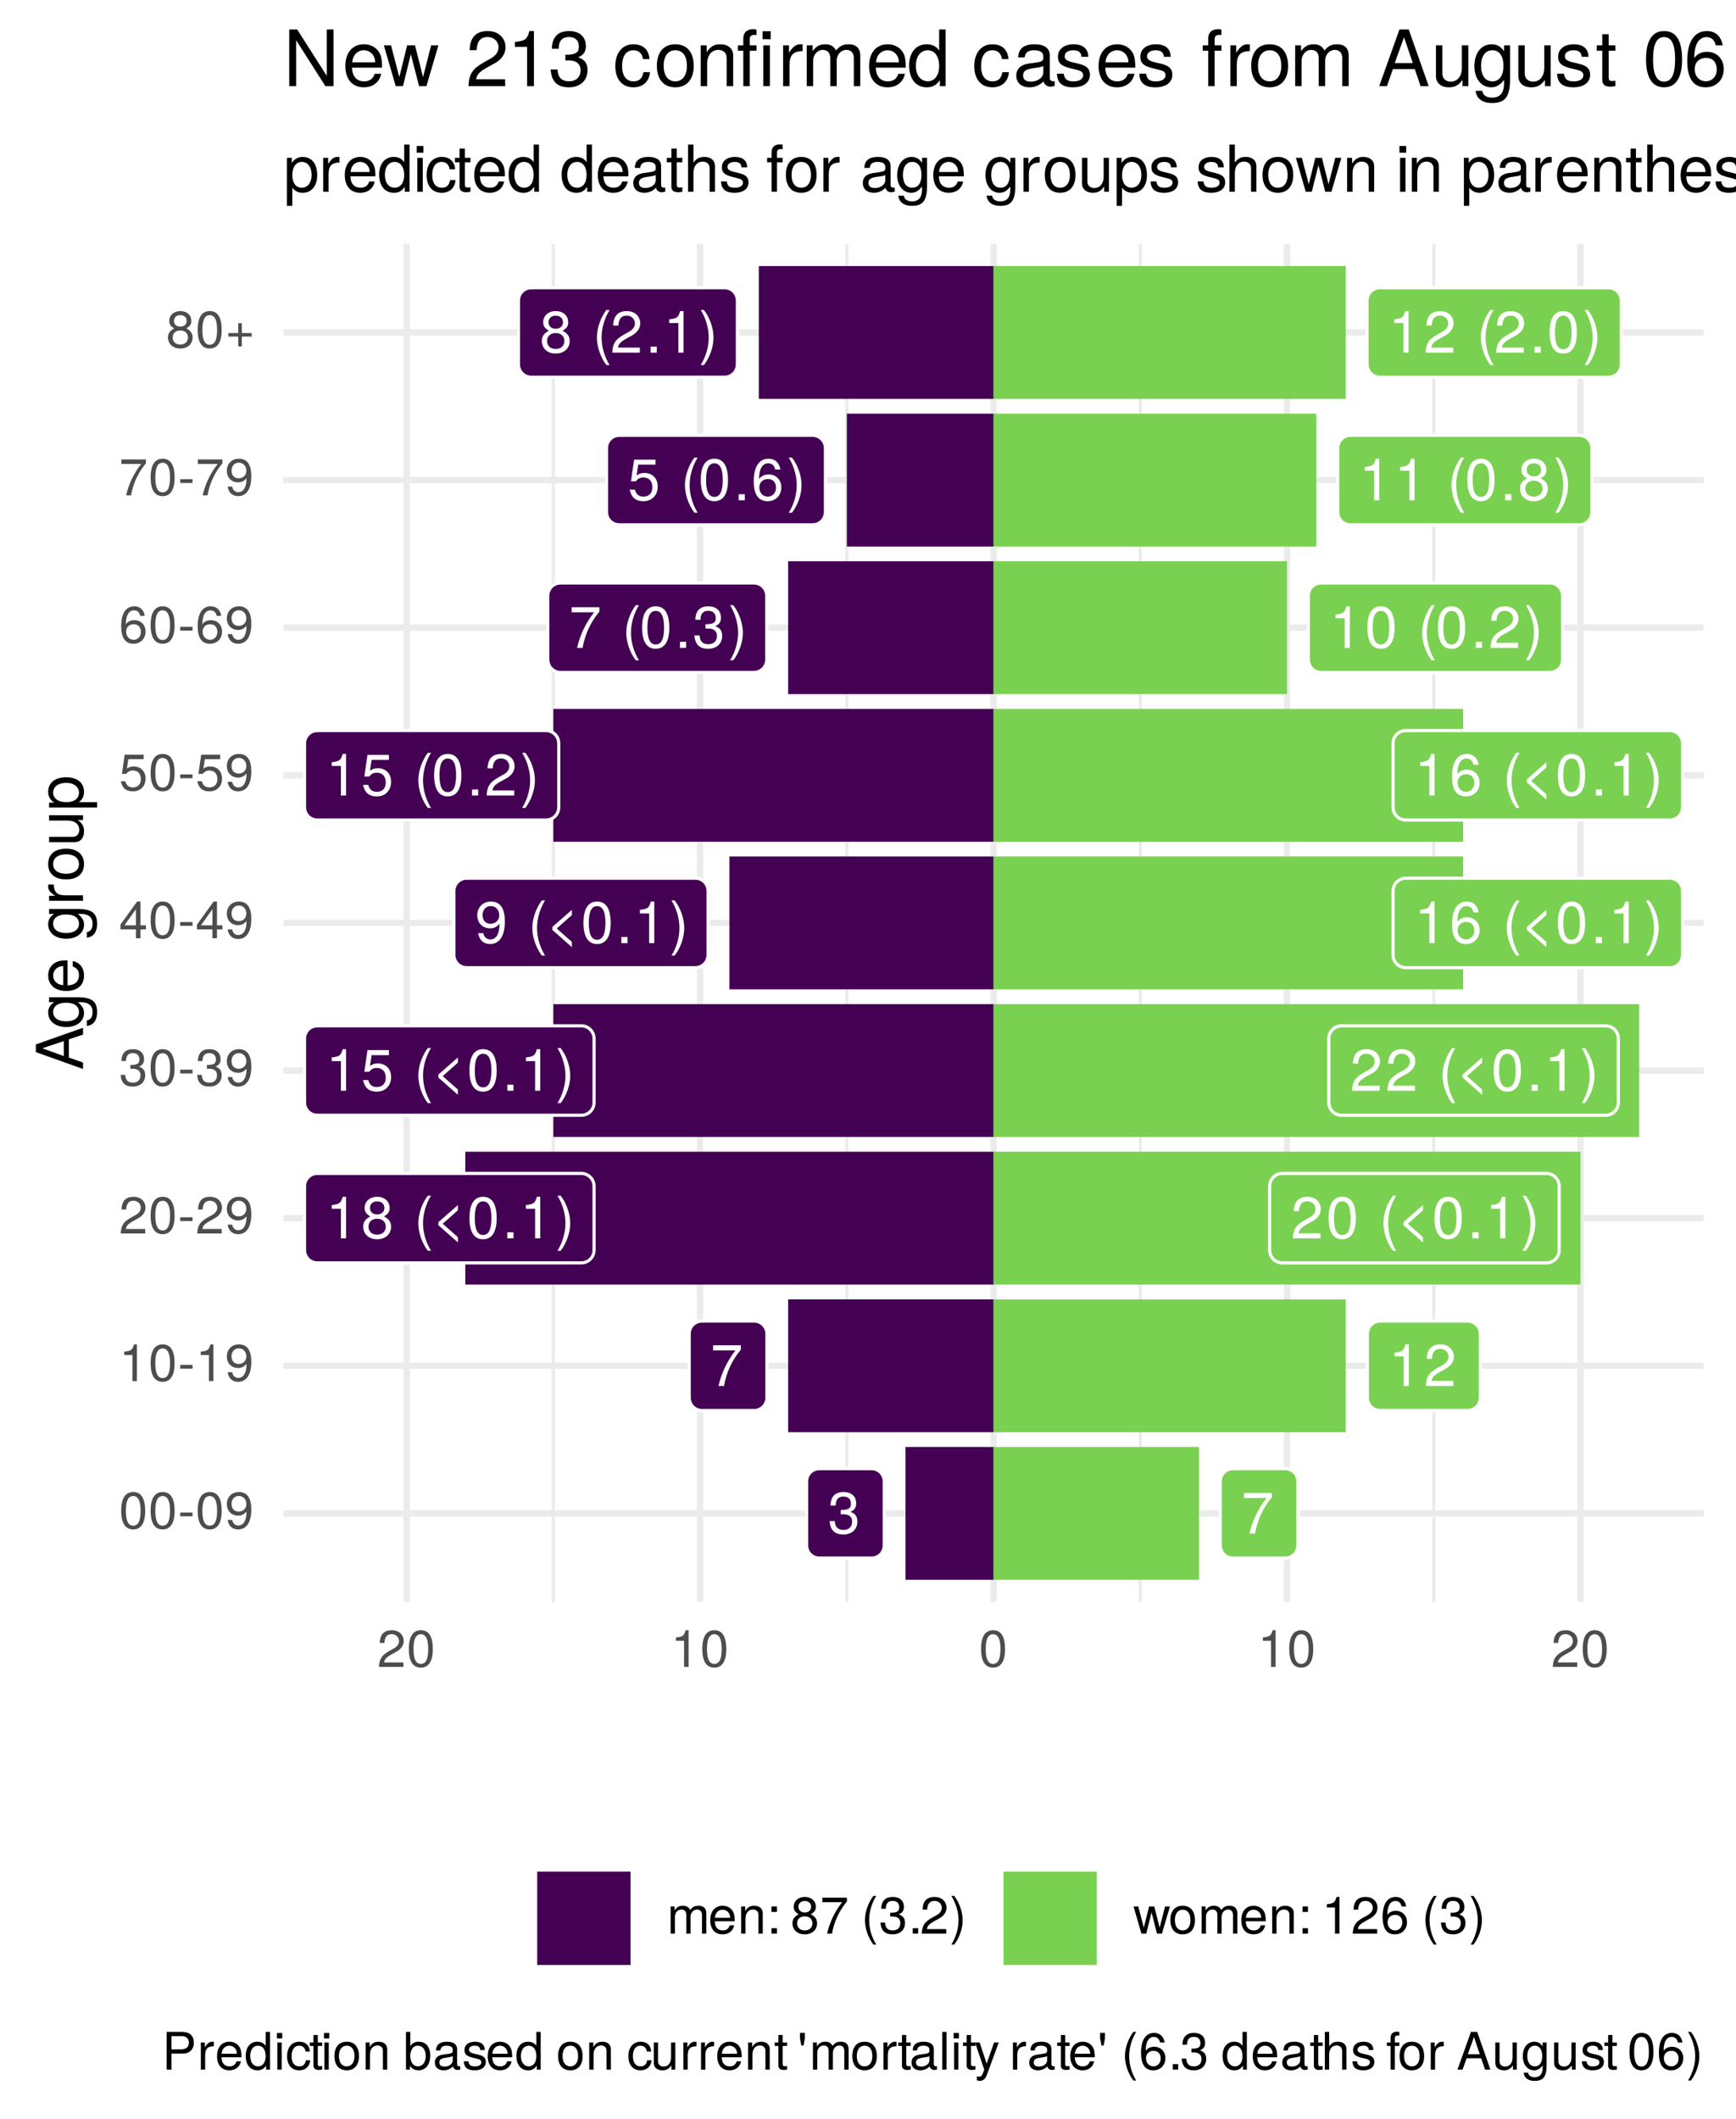 <?xml version="1.0" encoding="UTF-8"?>
<svg xmlns="http://www.w3.org/2000/svg" xmlns:xlink="http://www.w3.org/1999/xlink" width="295pt" height="360pt" viewBox="0 0 295 360" version="1.1">
<defs>
<g>
<symbol overflow="visible" id="glyph0-0">
<path style="stroke:none;" d=""/>
</symbol>
<symbol overflow="visible" id="glyph0-1">
<path style="stroke:none;" d="M 5.031 -2.047 C 5.031 -2.906 4.688 -3.406 3.844 -3.688 C 4.5 -3.953 4.828 -4.406 4.828 -5.109 C 4.828 -6.328 4.016 -7.062 2.672 -7.062 C 1.25 -7.062 0.5 -6.281 0.469 -4.781 L 1.344 -4.781 C 1.359 -5.828 1.797 -6.297 2.688 -6.297 C 3.469 -6.297 3.938 -5.828 3.938 -5.094 C 3.938 -4.328 3.609 -4.016 2.203 -4.016 L 2.203 -3.281 L 2.672 -3.281 C 3.641 -3.281 4.141 -2.828 4.141 -2.047 C 4.141 -1.156 3.594 -0.625 2.672 -0.625 C 1.719 -0.625 1.25 -1.109 1.188 -2.125 L 0.312 -2.125 C 0.422 -0.562 1.203 0.156 2.641 0.156 C 4.094 0.156 5.031 -0.719 5.031 -2.047 Z M 5.031 -2.047 "/>
</symbol>
<symbol overflow="visible" id="glyph0-2">
<path style="stroke:none;" d="M 5.172 -6.172 L 5.172 -6.906 L 0.453 -6.906 L 0.453 -6.047 L 4.266 -6.047 C 2.859 -4.266 1.875 -2.203 1.375 0 L 2.312 0 C 2.703 -2.281 3.688 -4.406 5.172 -6.172 Z M 5.172 -6.172 "/>
</symbol>
<symbol overflow="visible" id="glyph0-3">
<path style="stroke:none;" d="M 3.453 0 L 3.453 -7.062 L 2.875 -7.062 C 2.562 -5.969 2.375 -5.828 1.016 -5.656 L 1.016 -5.031 L 2.578 -5.031 L 2.578 0 Z M 3.453 0 "/>
</symbol>
<symbol overflow="visible" id="glyph0-4">
<path style="stroke:none;" d="M 5.094 -4.984 C 5.094 -6.188 4.156 -7.062 2.828 -7.062 C 1.391 -7.062 0.547 -6.312 0.5 -4.609 L 1.375 -4.609 C 1.438 -5.797 1.938 -6.297 2.797 -6.297 C 3.594 -6.297 4.188 -5.719 4.188 -4.969 C 4.188 -4.406 3.859 -3.938 3.234 -3.578 L 2.312 -3.062 C 0.844 -2.219 0.422 -1.547 0.344 0 L 5.031 0 L 5.031 -0.859 L 1.328 -0.859 C 1.406 -1.438 1.734 -1.812 2.594 -2.312 L 3.594 -2.859 C 4.578 -3.391 5.094 -4.125 5.094 -4.984 Z M 5.094 -4.984 "/>
</symbol>
<symbol overflow="visible" id="glyph0-5">
<path style="stroke:none;" d="M 5.109 -1.984 C 5.109 -2.781 4.703 -3.328 3.891 -3.719 C 4.625 -4.156 4.859 -4.516 4.859 -5.172 C 4.859 -6.281 3.984 -7.062 2.734 -7.062 C 1.5 -7.062 0.609 -6.281 0.609 -5.172 C 0.609 -4.516 0.859 -4.156 1.578 -3.719 C 0.766 -3.328 0.375 -2.781 0.375 -2 C 0.375 -0.703 1.344 0.156 2.734 0.156 C 4.125 0.156 5.109 -0.703 5.109 -1.984 Z M 3.969 -5.156 C 3.969 -4.5 3.469 -4.062 2.734 -4.062 C 2 -4.062 1.516 -4.5 1.516 -5.172 C 1.516 -5.844 2 -6.281 2.734 -6.281 C 3.484 -6.281 3.969 -5.844 3.969 -5.156 Z M 4.203 -1.984 C 4.203 -1.141 3.609 -0.625 2.719 -0.625 C 1.859 -0.625 1.266 -1.156 1.266 -1.984 C 1.266 -2.812 1.859 -3.328 2.734 -3.328 C 3.609 -3.328 4.203 -2.812 4.203 -1.984 Z M 4.203 -1.984 "/>
</symbol>
<symbol overflow="visible" id="glyph0-6">
<path style="stroke:none;" d=""/>
</symbol>
<symbol overflow="visible" id="glyph0-7">
<path style="stroke:none;" d="M 2.891 2.109 C 2.016 0.688 1.531 -0.984 1.531 -2.578 C 1.531 -4.156 2.016 -5.844 2.891 -7.25 L 2.344 -7.25 C 1.359 -5.953 0.734 -4.141 0.734 -2.578 C 0.734 -1 1.359 0.812 2.344 2.109 Z M 2.891 2.109 "/>
</symbol>
<symbol overflow="visible" id="glyph0-8">
<path style="stroke:none;" d="M 4.453 0.688 L 4.453 -0.203 L 1.875 -2.484 L 4.453 -4.766 L 4.453 -5.656 L 1.141 -2.75 L 1.141 -2.234 Z M 4.453 0.688 "/>
</symbol>
<symbol overflow="visible" id="glyph0-9">
<path style="stroke:none;" d="M 5.047 -3.391 C 5.047 -5.844 4.266 -7.062 2.734 -7.062 C 1.219 -7.062 0.422 -5.828 0.422 -3.453 C 0.422 -1.078 1.219 0.156 2.734 0.156 C 4.234 0.156 5.047 -1.078 5.047 -3.391 Z M 4.156 -3.469 C 4.156 -1.469 3.688 -0.578 2.719 -0.578 C 1.797 -0.578 1.328 -1.516 1.328 -3.438 C 1.328 -5.375 1.797 -6.281 2.734 -6.281 C 3.688 -6.281 4.156 -5.359 4.156 -3.469 Z M 4.156 -3.469 "/>
</symbol>
<symbol overflow="visible" id="glyph0-10">
<path style="stroke:none;" d="M 1.906 0 L 1.906 -1.031 L 0.859 -1.031 L 0.859 0 Z M 1.906 0 "/>
</symbol>
<symbol overflow="visible" id="glyph0-11">
<path style="stroke:none;" d="M 2.547 -2.562 C 2.547 -4.141 1.922 -5.953 0.922 -7.25 L 0.375 -7.25 C 1.25 -5.828 1.734 -4.156 1.734 -2.562 C 1.734 -0.984 1.25 0.703 0.375 2.109 L 0.922 2.109 C 1.922 0.812 2.547 -1 2.547 -2.562 Z M 2.547 -2.562 "/>
</symbol>
<symbol overflow="visible" id="glyph0-12">
<path style="stroke:none;" d="M 5.109 -2.344 C 5.109 -3.734 4.188 -4.641 2.828 -4.641 C 2.328 -4.641 1.938 -4.516 1.516 -4.219 L 1.797 -6.047 L 4.734 -6.047 L 4.734 -6.906 L 1.094 -6.906 L 0.562 -3.219 L 1.375 -3.219 C 1.781 -3.703 2.125 -3.875 2.672 -3.875 C 3.609 -3.875 4.203 -3.266 4.203 -2.219 C 4.203 -1.203 3.625 -0.625 2.672 -0.625 C 1.906 -0.625 1.438 -1.016 1.219 -1.812 L 0.344 -1.812 C 0.641 -0.406 1.438 0.156 2.688 0.156 C 4.109 0.156 5.109 -0.844 5.109 -2.344 Z M 5.109 -2.344 "/>
</symbol>
<symbol overflow="visible" id="glyph0-13">
<path style="stroke:none;" d="M 5.062 -3.688 C 5.062 -5.906 4.297 -7.062 2.688 -7.062 C 1.344 -7.062 0.375 -6.094 0.375 -4.719 C 0.375 -3.406 1.281 -2.516 2.547 -2.516 C 3.219 -2.516 3.703 -2.75 4.156 -3.297 C 4.156 -1.578 3.594 -0.625 2.594 -0.625 C 1.969 -0.625 1.547 -1.016 1.406 -1.688 L 0.531 -1.688 C 0.703 -0.531 1.453 0.156 2.531 0.156 C 4.188 0.156 5.062 -1.25 5.062 -3.688 Z M 4.109 -4.734 C 4.109 -3.875 3.5 -3.297 2.641 -3.297 C 1.797 -3.297 1.281 -3.844 1.281 -4.781 C 1.281 -5.688 1.875 -6.297 2.672 -6.297 C 3.5 -6.297 4.109 -5.656 4.109 -4.734 Z M 4.109 -4.734 "/>
</symbol>
<symbol overflow="visible" id="glyph0-14">
<path style="stroke:none;" d="M 5.109 -2.188 C 5.109 -3.5 4.203 -4.391 2.953 -4.391 C 2.25 -4.391 1.703 -4.125 1.328 -3.609 C 1.328 -5.328 1.891 -6.281 2.891 -6.281 C 3.516 -6.281 3.938 -5.891 4.078 -5.219 L 4.953 -5.219 C 4.781 -6.375 4.031 -7.062 2.953 -7.062 C 1.312 -7.062 0.422 -5.672 0.422 -3.219 C 0.422 -1.016 1.188 0.156 2.797 0.156 C 4.141 0.156 5.109 -0.812 5.109 -2.188 Z M 4.203 -2.125 C 4.203 -1.234 3.609 -0.625 2.812 -0.625 C 1.984 -0.625 1.375 -1.266 1.375 -2.172 C 1.375 -3.047 1.969 -3.609 2.844 -3.609 C 3.688 -3.609 4.203 -3.062 4.203 -2.125 Z M 4.203 -2.125 "/>
</symbol>
<symbol overflow="visible" id="glyph1-0">
<path style="stroke:none;" d=""/>
</symbol>
<symbol overflow="visible" id="glyph1-1">
<path style="stroke:none;" d="M 4.453 -3 C 4.453 -5.156 3.781 -6.234 2.422 -6.234 C 1.078 -6.234 0.375 -5.141 0.375 -3.047 C 0.375 -0.953 1.078 0.125 2.422 0.125 C 3.734 0.125 4.453 -0.953 4.453 -3 Z M 3.672 -3.062 C 3.672 -1.297 3.266 -0.516 2.406 -0.516 C 1.578 -0.516 1.172 -1.344 1.172 -3.047 C 1.172 -4.75 1.578 -5.547 2.422 -5.547 C 3.25 -5.547 3.672 -4.734 3.672 -3.062 Z M 3.672 -3.062 "/>
</symbol>
<symbol overflow="visible" id="glyph1-2">
<path style="stroke:none;" d="M 2.5 -2.109 L 2.5 -2.75 L 0.406 -2.75 L 0.406 -2.109 Z M 2.5 -2.109 "/>
</symbol>
<symbol overflow="visible" id="glyph1-3">
<path style="stroke:none;" d="M 4.484 -3.266 C 4.484 -5.219 3.797 -6.234 2.375 -6.234 C 1.188 -6.234 0.328 -5.391 0.328 -4.172 C 0.328 -3.016 1.125 -2.219 2.25 -2.219 C 2.844 -2.219 3.266 -2.438 3.672 -2.922 C 3.672 -1.406 3.172 -0.547 2.281 -0.547 C 1.734 -0.547 1.359 -0.891 1.234 -1.5 L 0.469 -1.5 C 0.609 -0.469 1.281 0.125 2.234 0.125 C 3.688 0.125 4.484 -1.109 4.484 -3.266 Z M 3.641 -4.188 C 3.641 -3.422 3.094 -2.906 2.344 -2.906 C 1.594 -2.906 1.125 -3.391 1.125 -4.234 C 1.125 -5.016 1.656 -5.562 2.359 -5.562 C 3.094 -5.562 3.641 -5 3.641 -4.188 Z M 3.641 -4.188 "/>
</symbol>
<symbol overflow="visible" id="glyph1-4">
<path style="stroke:none;" d="M 3.047 0 L 3.047 -6.234 L 2.547 -6.234 C 2.266 -5.281 2.094 -5.141 0.891 -5 L 0.891 -4.438 L 2.281 -4.438 L 2.281 0 Z M 3.047 0 "/>
</symbol>
<symbol overflow="visible" id="glyph1-5">
<path style="stroke:none;" d="M 4.5 -4.406 C 4.5 -5.469 3.672 -6.234 2.5 -6.234 C 1.219 -6.234 0.484 -5.594 0.438 -4.078 L 1.219 -4.078 C 1.281 -5.125 1.703 -5.562 2.469 -5.562 C 3.172 -5.562 3.703 -5.062 3.703 -4.391 C 3.703 -3.891 3.406 -3.469 2.859 -3.156 L 2.047 -2.703 C 0.75 -1.969 0.375 -1.375 0.297 0 L 4.453 0 L 4.453 -0.766 L 1.172 -0.766 C 1.25 -1.281 1.531 -1.594 2.297 -2.047 L 3.172 -2.531 C 4.047 -2.984 4.5 -3.641 4.5 -4.406 Z M 4.5 -4.406 "/>
</symbol>
<symbol overflow="visible" id="glyph1-6">
<path style="stroke:none;" d="M 4.453 -1.812 C 4.453 -2.562 4.141 -3.016 3.391 -3.266 C 3.969 -3.5 4.266 -3.891 4.266 -4.516 C 4.266 -5.594 3.547 -6.234 2.359 -6.234 C 1.109 -6.234 0.438 -5.547 0.406 -4.219 L 1.188 -4.219 C 1.203 -5.141 1.578 -5.562 2.375 -5.562 C 3.062 -5.562 3.469 -5.156 3.469 -4.5 C 3.469 -3.828 3.188 -3.547 1.938 -3.547 L 1.938 -2.906 L 2.359 -2.906 C 3.219 -2.906 3.656 -2.5 3.656 -1.797 C 3.656 -1.016 3.172 -0.547 2.359 -0.547 C 1.516 -0.547 1.109 -0.969 1.062 -1.875 L 0.281 -1.875 C 0.375 -0.5 1.062 0.125 2.344 0.125 C 3.625 0.125 4.453 -0.641 4.453 -1.812 Z M 4.453 -1.812 "/>
</symbol>
<symbol overflow="visible" id="glyph1-7">
<path style="stroke:none;" d="M 4.578 -1.5 L 4.578 -2.188 L 3.656 -2.188 L 3.656 -6.234 L 3.078 -6.234 L 0.25 -2.312 L 0.25 -1.5 L 2.875 -1.5 L 2.875 0 L 3.656 0 L 3.656 -1.5 Z M 2.875 -2.188 L 0.922 -2.188 L 2.875 -4.922 Z M 2.875 -2.188 "/>
</symbol>
<symbol overflow="visible" id="glyph1-8">
<path style="stroke:none;" d="M 4.516 -2.062 C 4.516 -3.297 3.688 -4.109 2.5 -4.109 C 2.062 -4.109 1.703 -4 1.344 -3.734 L 1.594 -5.344 L 4.188 -5.344 L 4.188 -6.109 L 0.969 -6.109 L 0.5 -2.844 L 1.219 -2.844 C 1.578 -3.266 1.875 -3.422 2.359 -3.422 C 3.188 -3.422 3.719 -2.891 3.719 -1.969 C 3.719 -1.062 3.203 -0.547 2.359 -0.547 C 1.688 -0.547 1.266 -0.891 1.078 -1.594 L 0.312 -1.594 C 0.562 -0.359 1.266 0.125 2.375 0.125 C 3.641 0.125 4.516 -0.75 4.516 -2.062 Z M 4.516 -2.062 "/>
</symbol>
<symbol overflow="visible" id="glyph1-9">
<path style="stroke:none;" d="M 4.516 -1.938 C 4.516 -3.094 3.719 -3.875 2.609 -3.875 C 1.984 -3.875 1.5 -3.641 1.172 -3.188 C 1.172 -4.703 1.672 -5.547 2.562 -5.547 C 3.109 -5.547 3.484 -5.203 3.609 -4.609 L 4.375 -4.609 C 4.234 -5.625 3.562 -6.234 2.609 -6.234 C 1.156 -6.234 0.375 -5.016 0.375 -2.844 C 0.375 -0.891 1.047 0.125 2.469 0.125 C 3.656 0.125 4.516 -0.719 4.516 -1.938 Z M 3.719 -1.875 C 3.719 -1.094 3.188 -0.547 2.484 -0.547 C 1.766 -0.547 1.219 -1.125 1.219 -1.922 C 1.219 -2.688 1.734 -3.188 2.5 -3.188 C 3.25 -3.188 3.719 -2.703 3.719 -1.875 Z M 3.719 -1.875 "/>
</symbol>
<symbol overflow="visible" id="glyph1-10">
<path style="stroke:none;" d="M 4.578 -5.453 L 4.578 -6.109 L 0.406 -6.109 L 0.406 -5.344 L 3.781 -5.344 C 2.531 -3.781 1.656 -1.953 1.219 0 L 2.047 0 C 2.391 -2.016 3.266 -3.891 4.578 -5.453 Z M 4.578 -5.453 "/>
</symbol>
<symbol overflow="visible" id="glyph1-11">
<path style="stroke:none;" d="M 4.516 -1.766 C 4.516 -2.453 4.156 -2.938 3.438 -3.281 C 4.078 -3.672 4.297 -3.984 4.297 -4.578 C 4.297 -5.547 3.531 -6.234 2.422 -6.234 C 1.312 -6.234 0.547 -5.547 0.547 -4.578 C 0.547 -4 0.75 -3.672 1.391 -3.281 C 0.672 -2.938 0.328 -2.453 0.328 -1.766 C 0.328 -0.625 1.188 0.125 2.422 0.125 C 3.656 0.125 4.516 -0.625 4.516 -1.766 Z M 3.5 -4.562 C 3.5 -3.969 3.062 -3.594 2.422 -3.594 C 1.766 -3.594 1.344 -3.969 1.344 -4.562 C 1.344 -5.156 1.766 -5.547 2.422 -5.547 C 3.078 -5.547 3.5 -5.156 3.5 -4.562 Z M 3.719 -1.75 C 3.719 -1.016 3.188 -0.547 2.406 -0.547 C 1.641 -0.547 1.125 -1.016 1.125 -1.75 C 1.125 -2.484 1.641 -2.938 2.422 -2.938 C 3.188 -2.938 3.719 -2.484 3.719 -1.75 Z M 3.719 -1.75 "/>
</symbol>
<symbol overflow="visible" id="glyph1-12">
<path style="stroke:none;" d="M 4.547 -1.906 L 4.547 -2.5 L 2.875 -2.5 L 2.875 -4.172 L 2.266 -4.172 L 2.266 -2.5 L 0.594 -2.5 L 0.594 -1.906 L 2.266 -1.906 L 2.266 -0.234 L 2.875 -0.234 L 2.875 -1.906 Z M 4.547 -1.906 "/>
</symbol>
<symbol overflow="visible" id="glyph1-13">
<path style="stroke:none;" d="M 6.688 0 L 6.688 -3.453 C 6.688 -4.281 6.234 -4.734 5.359 -4.734 C 4.75 -4.734 4.375 -4.562 3.953 -4.031 C 3.672 -4.531 3.312 -4.734 2.703 -4.734 C 2.094 -4.734 1.688 -4.516 1.297 -3.953 L 1.297 -4.609 L 0.625 -4.609 L 0.625 0 L 1.359 0 L 1.359 -2.891 C 1.359 -3.562 1.844 -4.094 2.438 -4.094 C 2.984 -4.094 3.297 -3.766 3.297 -3.172 L 3.297 0 L 4.016 0 L 4.016 -2.891 C 4.016 -3.562 4.516 -4.094 5.109 -4.094 C 5.641 -4.094 5.953 -3.75 5.953 -3.172 L 5.953 0 Z M 6.688 0 "/>
</symbol>
<symbol overflow="visible" id="glyph1-14">
<path style="stroke:none;" d="M 4.516 -2.094 C 4.516 -2.766 4.453 -3.188 4.328 -3.531 C 4.031 -4.281 3.328 -4.734 2.469 -4.734 C 1.172 -4.734 0.359 -3.797 0.359 -2.281 C 0.359 -0.766 1.156 0.125 2.453 0.125 C 3.5 0.125 4.234 -0.469 4.422 -1.406 L 3.672 -1.406 C 3.469 -0.797 3.062 -0.547 2.469 -0.547 C 1.703 -0.547 1.141 -1.031 1.125 -2.094 Z M 3.734 -2.75 C 3.734 -2.75 3.734 -2.703 3.719 -2.688 L 1.141 -2.688 C 1.203 -3.516 1.719 -4.062 2.453 -4.062 C 3.172 -4.062 3.734 -3.469 3.734 -2.75 Z M 3.734 -2.75 "/>
</symbol>
<symbol overflow="visible" id="glyph1-15">
<path style="stroke:none;" d="M 4.281 0 L 4.281 -3.484 C 4.281 -4.25 3.719 -4.734 2.828 -4.734 C 2.141 -4.734 1.703 -4.484 1.297 -3.828 L 1.297 -4.609 L 0.609 -4.609 L 0.609 0 L 1.344 0 L 1.344 -2.547 C 1.344 -3.484 1.859 -4.094 2.609 -4.094 C 3.188 -4.094 3.547 -3.75 3.547 -3.188 L 3.547 0 Z M 4.281 0 "/>
</symbol>
<symbol overflow="visible" id="glyph1-16">
<path style="stroke:none;" d="M 1.688 0 L 1.688 -0.922 L 0.766 -0.922 L 0.766 0 Z M 1.688 -3.688 L 1.688 -4.609 L 0.766 -4.609 L 0.766 -3.688 Z M 1.688 -3.688 "/>
</symbol>
<symbol overflow="visible" id="glyph1-17">
<path style="stroke:none;" d=""/>
</symbol>
<symbol overflow="visible" id="glyph1-18">
<path style="stroke:none;" d="M 2.562 1.859 C 1.781 0.609 1.359 -0.875 1.359 -2.281 C 1.359 -3.672 1.781 -5.156 2.562 -6.406 L 2.078 -6.406 C 1.203 -5.266 0.641 -3.656 0.641 -2.281 C 0.641 -0.891 1.203 0.719 2.078 1.859 Z M 2.562 1.859 "/>
</symbol>
<symbol overflow="visible" id="glyph1-19">
<path style="stroke:none;" d="M 1.688 0 L 1.688 -0.922 L 0.766 -0.922 L 0.766 0 Z M 1.688 0 "/>
</symbol>
<symbol overflow="visible" id="glyph1-20">
<path style="stroke:none;" d="M 2.25 -2.266 C 2.25 -3.656 1.703 -5.266 0.812 -6.406 L 0.328 -6.406 C 1.109 -5.156 1.547 -3.672 1.547 -2.266 C 1.547 -0.875 1.109 0.609 0.328 1.859 L 0.812 1.859 C 1.703 0.719 2.25 -0.891 2.25 -2.266 Z M 2.25 -2.266 "/>
</symbol>
<symbol overflow="visible" id="glyph1-21">
<path style="stroke:none;" d="M 6.234 -4.609 L 5.406 -4.609 L 4.484 -1.016 L 3.578 -4.609 L 2.688 -4.609 L 1.797 -1.016 L 0.859 -4.609 L 0.047 -4.609 L 1.391 0 L 2.219 0 L 3.109 -3.609 L 4.031 0 L 4.875 0 Z M 6.234 -4.609 "/>
</symbol>
<symbol overflow="visible" id="glyph1-22">
<path style="stroke:none;" d="M 4.484 -2.266 C 4.484 -3.859 3.719 -4.734 2.391 -4.734 C 1.094 -4.734 0.312 -3.859 0.312 -2.312 C 0.312 -0.75 1.094 0.125 2.406 0.125 C 3.688 0.125 4.484 -0.75 4.484 -2.266 Z M 3.719 -2.281 C 3.719 -1.203 3.203 -0.547 2.406 -0.547 C 1.578 -0.547 1.078 -1.188 1.078 -2.312 C 1.078 -3.406 1.578 -4.062 2.406 -4.062 C 3.234 -4.062 3.719 -3.422 3.719 -2.281 Z M 3.719 -2.281 "/>
</symbol>
<symbol overflow="visible" id="glyph1-23">
<path style="stroke:none;" d="M 5.422 -4.531 C 5.422 -5.734 4.719 -6.406 3.453 -6.406 L 0.797 -6.406 L 0.797 0 L 1.625 0 L 1.625 -2.719 L 3.641 -2.719 C 4.688 -2.719 5.422 -3.469 5.422 -4.531 Z M 4.578 -4.562 C 4.578 -3.859 4.109 -3.438 3.328 -3.438 L 1.625 -3.438 L 1.625 -5.688 L 3.328 -5.688 C 4.109 -5.688 4.578 -5.266 4.578 -4.562 Z M 4.578 -4.562 "/>
</symbol>
<symbol overflow="visible" id="glyph1-24">
<path style="stroke:none;" d="M 2.828 -3.969 L 2.828 -4.719 C 2.703 -4.734 2.641 -4.734 2.547 -4.734 C 2.062 -4.734 1.703 -4.453 1.281 -3.781 L 1.281 -4.609 L 0.609 -4.609 L 0.609 0 L 1.344 0 L 1.344 -2.391 C 1.344 -3.438 1.688 -3.953 2.828 -3.969 Z M 2.828 -3.969 "/>
</symbol>
<symbol overflow="visible" id="glyph1-25">
<path style="stroke:none;" d="M 4.359 0 L 4.359 -6.406 L 3.625 -6.406 L 3.625 -4.031 C 3.312 -4.5 2.828 -4.734 2.203 -4.734 C 1.016 -4.734 0.234 -3.812 0.234 -2.344 C 0.234 -0.797 1 0.125 2.234 0.125 C 2.875 0.125 3.312 -0.109 3.703 -0.672 L 3.703 0 Z M 3.625 -2.281 C 3.625 -1.219 3.109 -0.547 2.344 -0.547 C 1.531 -0.547 1 -1.234 1 -2.312 C 1 -3.375 1.531 -4.062 2.328 -4.062 C 3.125 -4.062 3.625 -3.359 3.625 -2.281 Z M 3.625 -2.281 "/>
</symbol>
<symbol overflow="visible" id="glyph1-26">
<path style="stroke:none;" d="M 1.344 0 L 1.344 -4.609 L 0.609 -4.609 L 0.609 0 Z M 1.438 -5.297 L 1.438 -6.219 L 0.531 -6.219 L 0.531 -5.297 Z M 1.438 -5.297 "/>
</symbol>
<symbol overflow="visible" id="glyph1-27">
<path style="stroke:none;" d="M 4.203 -1.578 L 3.453 -1.578 C 3.328 -0.844 2.953 -0.547 2.328 -0.547 C 1.516 -0.547 1.031 -1.172 1.031 -2.266 C 1.031 -3.406 1.516 -4.062 2.312 -4.062 C 2.922 -4.062 3.312 -3.703 3.406 -3.062 L 4.141 -3.062 C 4.062 -4.188 3.359 -4.734 2.328 -4.734 C 1.078 -4.734 0.266 -3.797 0.266 -2.266 C 0.266 -0.781 1.062 0.125 2.312 0.125 C 3.406 0.125 4.109 -0.531 4.203 -1.578 Z M 4.203 -1.578 "/>
</symbol>
<symbol overflow="visible" id="glyph1-28">
<path style="stroke:none;" d="M 2.234 0 L 2.234 -0.609 C 2.141 -0.594 2.016 -0.578 1.875 -0.578 C 1.562 -0.578 1.484 -0.672 1.484 -1 L 1.484 -4.016 L 2.234 -4.016 L 2.234 -4.609 L 1.484 -4.609 L 1.484 -5.875 L 0.75 -5.875 L 0.75 -4.609 L 0.125 -4.609 L 0.125 -4.016 L 0.75 -4.016 L 0.75 -0.672 C 0.75 -0.203 1.062 0.062 1.641 0.062 C 1.812 0.062 1.984 0.047 2.234 0 Z M 2.234 0 "/>
</symbol>
<symbol overflow="visible" id="glyph1-29">
<path style="stroke:none;" d="M 4.594 -2.359 C 4.594 -3.859 3.844 -4.734 2.625 -4.734 C 2 -4.734 1.547 -4.5 1.203 -3.984 L 1.203 -6.406 L 0.469 -6.406 L 0.469 0 L 1.141 0 L 1.141 -0.656 C 1.484 -0.125 1.953 0.125 2.594 0.125 C 3.812 0.125 4.594 -0.859 4.594 -2.359 Z M 3.828 -2.312 C 3.828 -1.266 3.297 -0.547 2.484 -0.547 C 1.719 -0.547 1.203 -1.266 1.203 -2.312 C 1.203 -3.391 1.719 -4.094 2.484 -4.062 C 3.312 -4.062 3.828 -3.344 3.828 -2.312 Z M 3.828 -2.312 "/>
</symbol>
<symbol overflow="visible" id="glyph1-30">
<path style="stroke:none;" d="M 4.703 -0.016 L 4.703 -0.578 C 4.625 -0.547 4.594 -0.547 4.547 -0.547 C 4.297 -0.547 4.156 -0.688 4.156 -0.922 L 4.156 -3.484 C 4.156 -4.297 3.547 -4.734 2.422 -4.734 C 1.297 -4.734 0.609 -4.312 0.578 -3.25 L 1.312 -3.25 C 1.375 -3.812 1.703 -4.062 2.391 -4.062 C 3.047 -4.062 3.422 -3.812 3.422 -3.375 L 3.422 -3.188 C 3.422 -2.875 3.234 -2.75 2.656 -2.672 C 1.625 -2.547 1.453 -2.5 1.172 -2.391 C 0.641 -2.172 0.375 -1.766 0.375 -1.203 C 0.375 -0.359 0.953 0.125 1.875 0.125 C 2.469 0.125 3.047 -0.109 3.453 -0.547 C 3.531 -0.188 3.844 0.062 4.203 0.062 C 4.359 0.062 4.469 0.047 4.703 -0.016 Z M 3.422 -1.594 C 3.422 -0.938 2.75 -0.516 2.047 -0.516 C 1.469 -0.516 1.141 -0.719 1.141 -1.219 C 1.141 -1.703 1.453 -1.906 2.25 -2.016 C 3.016 -2.125 3.172 -2.156 3.422 -2.281 Z M 3.422 -1.594 "/>
</symbol>
<symbol overflow="visible" id="glyph1-31">
<path style="stroke:none;" d="M 4.031 -1.297 C 4.031 -1.984 3.656 -2.328 2.734 -2.547 L 2.031 -2.703 C 1.438 -2.844 1.172 -3.047 1.172 -3.375 C 1.172 -3.797 1.562 -4.062 2.156 -4.062 C 2.75 -4.062 3.062 -3.812 3.078 -3.328 L 3.859 -3.328 C 3.844 -4.234 3.25 -4.734 2.188 -4.734 C 1.109 -4.734 0.406 -4.188 0.406 -3.328 C 0.406 -2.609 0.781 -2.266 1.875 -2 L 2.562 -1.844 C 3.062 -1.719 3.266 -1.562 3.266 -1.234 C 3.266 -0.797 2.844 -0.547 2.203 -0.547 C 1.547 -0.547 1.172 -0.703 1.078 -1.406 L 0.297 -1.406 C 0.328 -0.344 0.938 0.125 2.141 0.125 C 3.297 0.125 4.031 -0.406 4.031 -1.297 Z M 4.031 -1.297 "/>
</symbol>
<symbol overflow="visible" id="glyph1-32">
<path style="stroke:none;" d="M 4.234 0 L 4.234 -4.609 L 3.516 -4.609 L 3.516 -2.062 C 3.516 -1.125 3.016 -0.516 2.25 -0.516 C 1.672 -0.516 1.297 -0.859 1.297 -1.422 L 1.297 -4.609 L 0.578 -4.609 L 0.578 -1.125 C 0.578 -0.359 1.141 0.125 2.047 0.125 C 2.719 0.125 3.156 -0.109 3.578 -0.719 L 3.578 0 Z M 4.234 0 "/>
</symbol>
<symbol overflow="visible" id="glyph1-33">
<path style="stroke:none;" d="M 1.25 -5.266 L 1.25 -6.234 L 0.422 -6.234 L 0.422 -5.266 L 0.656 -4.078 L 1.016 -4.078 Z M 1.25 -5.266 "/>
</symbol>
<symbol overflow="visible" id="glyph1-34">
<path style="stroke:none;" d="M 1.328 0 L 1.328 -6.406 L 0.594 -6.406 L 0.594 0 Z M 1.328 0 "/>
</symbol>
<symbol overflow="visible" id="glyph1-35">
<path style="stroke:none;" d="M 4.203 -4.609 L 3.406 -4.609 L 2.141 -1.016 L 0.953 -4.609 L 0.172 -4.609 L 1.734 0.016 L 1.453 0.75 C 1.328 1.078 1.172 1.203 0.859 1.203 C 0.75 1.203 0.641 1.172 0.469 1.141 L 0.469 1.797 C 0.625 1.875 0.781 1.922 0.969 1.922 C 1.484 1.922 1.906 1.625 2.156 0.969 Z M 4.203 -4.609 "/>
</symbol>
<symbol overflow="visible" id="glyph1-36">
<path style="stroke:none;" d="M 4.281 0 L 4.281 -3.484 C 4.281 -4.25 3.719 -4.734 2.828 -4.734 C 2.172 -4.734 1.781 -4.547 1.344 -3.969 L 1.344 -6.406 L 0.609 -6.406 L 0.609 0 L 1.344 0 L 1.344 -2.547 C 1.344 -3.484 1.844 -4.094 2.594 -4.094 C 3.109 -4.094 3.547 -3.797 3.547 -3.188 L 3.547 0 Z M 4.281 0 "/>
</symbol>
<symbol overflow="visible" id="glyph1-37">
<path style="stroke:none;" d="M 2.266 -4.016 L 2.266 -4.609 L 1.5 -4.609 L 1.5 -5.328 C 1.5 -5.641 1.688 -5.797 2.016 -5.797 C 2.078 -5.797 2.109 -5.797 2.266 -5.781 L 2.266 -6.391 C 2.109 -6.438 2 -6.438 1.859 -6.438 C 1.172 -6.438 0.781 -6.047 0.781 -5.391 L 0.781 -4.609 L 0.156 -4.609 L 0.156 -4.016 L 0.781 -4.016 L 0.781 0 L 1.5 0 L 1.5 -4.016 Z M 2.266 -4.016 "/>
</symbol>
<symbol overflow="visible" id="glyph1-38">
<path style="stroke:none;" d="M 5.75 0 L 3.5 -6.406 L 2.438 -6.406 L 0.156 0 L 1.016 0 L 1.703 -1.922 L 4.172 -1.922 L 4.828 0 Z M 3.938 -2.609 L 1.906 -2.609 L 2.953 -5.531 Z M 3.938 -2.609 "/>
</symbol>
<symbol overflow="visible" id="glyph1-39">
<path style="stroke:none;" d="M 4.297 -0.75 L 4.297 -4.609 L 3.625 -4.609 L 3.625 -3.938 C 3.25 -4.484 2.812 -4.734 2.219 -4.734 C 1.047 -4.734 0.25 -3.75 0.25 -2.266 C 0.25 -0.812 1.078 0.125 2.156 0.125 C 2.734 0.125 3.141 -0.109 3.625 -0.688 L 3.625 -0.391 C 3.625 0.828 3.125 1.297 2.266 1.297 C 1.688 1.297 1.234 1.094 1.156 0.531 L 0.406 0.531 C 0.484 1.406 1.156 1.922 2.25 1.922 C 3.688 1.922 4.297 1.281 4.297 -0.75 Z M 3.547 -2.281 C 3.547 -1.172 3.078 -0.547 2.312 -0.547 C 1.5 -0.547 1.016 -1.188 1.016 -2.312 C 1.016 -3.406 1.516 -4.062 2.297 -4.062 C 3.094 -4.062 3.547 -3.391 3.547 -2.281 Z M 3.547 -2.281 "/>
</symbol>
<symbol overflow="visible" id="glyph2-0">
<path style="stroke:none;" d=""/>
</symbol>
<symbol overflow="visible" id="glyph2-1">
<path style="stroke:none;" d="M 0 -7.188 L -8.016 -4.359 L -8.016 -3.047 L 0 -0.188 L 0 -1.281 L -2.406 -2.125 L -2.406 -5.219 L 0 -6.031 Z M -3.266 -4.922 L -3.266 -2.375 L -6.922 -3.703 Z M -3.266 -4.922 "/>
</symbol>
<symbol overflow="visible" id="glyph2-2">
<path style="stroke:none;" d="M -0.953 -5.375 L -5.766 -5.375 L -5.766 -4.531 L -4.922 -4.531 C -5.609 -4.062 -5.922 -3.516 -5.922 -2.766 C -5.922 -1.312 -4.703 -0.312 -2.828 -0.312 C -1.016 -0.312 0.172 -1.344 0.172 -2.688 C 0.172 -3.422 -0.141 -3.922 -0.875 -4.531 L -0.484 -4.531 C 1.047 -4.531 1.625 -3.906 1.625 -2.844 C 1.625 -2.109 1.359 -1.547 0.656 -1.438 L 0.656 -0.5 C 1.75 -0.609 2.391 -1.453 2.391 -2.812 C 2.391 -4.609 1.594 -5.375 -0.953 -5.375 Z M -2.844 -4.438 C -1.469 -4.438 -0.688 -3.844 -0.688 -2.875 C -0.688 -1.875 -1.484 -1.281 -2.875 -1.281 C -4.266 -1.281 -5.078 -1.891 -5.078 -2.875 C -5.078 -3.859 -4.25 -4.438 -2.844 -4.438 Z M -2.844 -4.438 "/>
</symbol>
<symbol overflow="visible" id="glyph2-3">
<path style="stroke:none;" d="M -2.625 -5.641 C -3.453 -5.641 -3.984 -5.578 -4.406 -5.406 C -5.359 -5.031 -5.922 -4.156 -5.922 -3.078 C -5.922 -1.469 -4.734 -0.438 -2.844 -0.438 C -0.953 -0.438 0.172 -1.438 0.172 -3.062 C 0.172 -4.375 -0.578 -5.297 -1.75 -5.516 L -1.75 -4.594 C -0.984 -4.344 -0.688 -3.828 -0.688 -3.094 C -0.688 -2.141 -1.297 -1.422 -2.625 -1.391 Z M -3.438 -4.656 C -3.438 -4.656 -3.391 -4.656 -3.359 -4.656 L -3.359 -1.422 C -4.391 -1.5 -5.078 -2.141 -5.078 -3.062 C -5.078 -3.969 -4.328 -4.656 -3.438 -4.656 Z M -3.438 -4.656 "/>
</symbol>
<symbol overflow="visible" id="glyph2-4">
<path style="stroke:none;" d=""/>
</symbol>
<symbol overflow="visible" id="glyph2-5">
<path style="stroke:none;" d="M -4.969 -3.531 L -5.891 -3.531 C -5.922 -3.375 -5.922 -3.297 -5.922 -3.172 C -5.922 -2.578 -5.578 -2.141 -4.719 -1.609 L -5.766 -1.609 L -5.766 -0.766 L 0 -0.766 L 0 -1.688 L -2.984 -1.688 C -4.297 -1.688 -4.938 -2.109 -4.969 -3.531 Z M -4.969 -3.531 "/>
</symbol>
<symbol overflow="visible" id="glyph2-6">
<path style="stroke:none;" d="M -2.844 -5.609 C -4.828 -5.609 -5.922 -4.656 -5.922 -2.984 C -5.922 -1.375 -4.812 -0.391 -2.875 -0.391 C -0.953 -0.391 0.172 -1.359 0.172 -3 C 0.172 -4.625 -0.953 -5.609 -2.844 -5.609 Z M -2.844 -4.656 C -1.5 -4.656 -0.688 -4.016 -0.688 -3 C -0.688 -1.984 -1.484 -1.359 -2.875 -1.359 C -4.266 -1.359 -5.078 -1.984 -5.078 -3 C -5.078 -4.031 -4.281 -4.656 -2.844 -4.656 Z M -2.844 -4.656 "/>
</symbol>
<symbol overflow="visible" id="glyph2-7">
<path style="stroke:none;" d="M 0 -5.297 L -5.766 -5.297 L -5.766 -4.391 L -2.578 -4.391 C -1.406 -4.391 -0.641 -3.766 -0.641 -2.812 C -0.641 -2.094 -1.078 -1.625 -1.766 -1.625 L -5.766 -1.625 L -5.766 -0.719 L -1.406 -0.719 C -0.453 -0.719 0.172 -1.438 0.172 -2.547 C 0.172 -3.406 -0.125 -3.938 -0.891 -4.484 L 0 -4.484 Z M 0 -5.297 "/>
</symbol>
<symbol overflow="visible" id="glyph2-8">
<path style="stroke:none;" d="M -2.828 -5.75 C -4.766 -5.75 -5.922 -4.812 -5.922 -3.281 C -5.922 -2.5 -5.578 -1.875 -4.891 -1.438 L -5.766 -1.438 L -5.766 -0.609 L 2.391 -0.609 L 2.391 -1.516 L -0.688 -1.516 C -0.094 -2 0.172 -2.547 0.172 -3.281 C 0.172 -4.781 -0.984 -5.75 -2.828 -5.75 Z M -2.844 -4.797 C -1.547 -4.797 -0.688 -4.125 -0.688 -3.125 C -0.688 -2.156 -1.484 -1.516 -2.844 -1.516 C -4.188 -1.516 -5.078 -2.156 -5.078 -3.125 C -5.078 -4.141 -4.219 -4.797 -2.844 -4.797 Z M -2.844 -4.797 "/>
</symbol>
<symbol overflow="visible" id="glyph3-0">
<path style="stroke:none;" d=""/>
</symbol>
<symbol overflow="visible" id="glyph3-1">
<path style="stroke:none;" d="M 5.75 -2.828 C 5.75 -4.766 4.812 -5.922 3.281 -5.922 C 2.5 -5.922 1.875 -5.578 1.438 -4.891 L 1.438 -5.766 L 0.609 -5.766 L 0.609 2.391 L 1.516 2.391 L 1.516 -0.688 C 2 -0.094 2.547 0.172 3.281 0.172 C 4.781 0.172 5.75 -0.984 5.75 -2.828 Z M 4.797 -2.844 C 4.797 -1.547 4.125 -0.688 3.125 -0.688 C 2.156 -0.688 1.516 -1.484 1.516 -2.844 C 1.516 -4.188 2.156 -5.078 3.125 -5.078 C 4.141 -5.078 4.797 -4.219 4.797 -2.844 Z M 4.797 -2.844 "/>
</symbol>
<symbol overflow="visible" id="glyph3-2">
<path style="stroke:none;" d="M 3.531 -4.969 L 3.531 -5.891 C 3.375 -5.922 3.297 -5.922 3.172 -5.922 C 2.578 -5.922 2.141 -5.578 1.609 -4.719 L 1.609 -5.766 L 0.766 -5.766 L 0.766 0 L 1.688 0 L 1.688 -2.984 C 1.688 -4.297 2.109 -4.938 3.531 -4.969 Z M 3.531 -4.969 "/>
</symbol>
<symbol overflow="visible" id="glyph3-3">
<path style="stroke:none;" d="M 5.641 -2.625 C 5.641 -3.453 5.578 -3.984 5.406 -4.406 C 5.031 -5.359 4.156 -5.922 3.078 -5.922 C 1.469 -5.922 0.438 -4.734 0.438 -2.844 C 0.438 -0.953 1.438 0.172 3.062 0.172 C 4.375 0.172 5.297 -0.578 5.516 -1.75 L 4.594 -1.75 C 4.344 -0.984 3.828 -0.688 3.094 -0.688 C 2.141 -0.688 1.422 -1.297 1.391 -2.625 Z M 4.656 -3.438 C 4.656 -3.438 4.656 -3.391 4.656 -3.359 L 1.422 -3.359 C 1.5 -4.391 2.141 -5.078 3.062 -5.078 C 3.969 -5.078 4.656 -4.328 4.656 -3.438 Z M 4.656 -3.438 "/>
</symbol>
<symbol overflow="visible" id="glyph3-4">
<path style="stroke:none;" d="M 5.438 0 L 5.438 -8.016 L 4.531 -8.016 L 4.531 -5.031 C 4.141 -5.625 3.531 -5.922 2.766 -5.922 C 1.266 -5.922 0.281 -4.781 0.281 -2.938 C 0.281 -0.984 1.25 0.172 2.797 0.172 C 3.594 0.172 4.141 -0.125 4.625 -0.844 L 4.625 0 Z M 4.531 -2.859 C 4.531 -1.531 3.891 -0.688 2.922 -0.688 C 1.906 -0.688 1.25 -1.547 1.25 -2.875 C 1.25 -4.219 1.906 -5.078 2.922 -5.078 C 3.906 -5.078 4.531 -4.188 4.531 -2.859 Z M 4.531 -2.859 "/>
</symbol>
<symbol overflow="visible" id="glyph3-5">
<path style="stroke:none;" d="M 1.688 0 L 1.688 -5.766 L 0.766 -5.766 L 0.766 0 Z M 1.797 -6.641 L 1.797 -7.781 L 0.656 -7.781 L 0.656 -6.641 Z M 1.797 -6.641 "/>
</symbol>
<symbol overflow="visible" id="glyph3-6">
<path style="stroke:none;" d="M 5.25 -1.984 L 4.328 -1.984 C 4.172 -1.062 3.703 -0.688 2.922 -0.688 C 1.906 -0.688 1.297 -1.469 1.297 -2.828 C 1.297 -4.266 1.891 -5.078 2.891 -5.078 C 3.656 -5.078 4.141 -4.625 4.25 -3.828 L 5.188 -3.828 C 5.078 -5.234 4.188 -5.922 2.906 -5.922 C 1.359 -5.922 0.344 -4.734 0.344 -2.828 C 0.344 -0.969 1.328 0.172 2.891 0.172 C 4.266 0.172 5.141 -0.656 5.25 -1.984 Z M 5.25 -1.984 "/>
</symbol>
<symbol overflow="visible" id="glyph3-7">
<path style="stroke:none;" d="M 2.797 0 L 2.797 -0.766 C 2.672 -0.734 2.531 -0.719 2.359 -0.719 C 1.953 -0.719 1.844 -0.844 1.844 -1.25 L 1.844 -5.016 L 2.797 -5.016 L 2.797 -5.766 L 1.844 -5.766 L 1.844 -7.344 L 0.938 -7.344 L 0.938 -5.766 L 0.156 -5.766 L 0.156 -5.016 L 0.938 -5.016 L 0.938 -0.844 C 0.938 -0.25 1.328 0.078 2.047 0.078 C 2.266 0.078 2.484 0.062 2.797 0 Z M 2.797 0 "/>
</symbol>
<symbol overflow="visible" id="glyph3-8">
<path style="stroke:none;" d=""/>
</symbol>
<symbol overflow="visible" id="glyph3-9">
<path style="stroke:none;" d="M 5.891 -0.016 L 5.891 -0.719 C 5.781 -0.688 5.734 -0.688 5.688 -0.688 C 5.375 -0.688 5.188 -0.859 5.188 -1.141 L 5.188 -4.359 C 5.188 -5.375 4.438 -5.922 3.031 -5.922 C 1.625 -5.922 0.766 -5.391 0.719 -4.062 L 1.641 -4.062 C 1.719 -4.766 2.141 -5.078 2.984 -5.078 C 3.812 -5.078 4.281 -4.781 4.281 -4.219 L 4.281 -3.984 C 4.281 -3.594 4.047 -3.438 3.328 -3.344 C 2.031 -3.172 1.828 -3.141 1.469 -2.984 C 0.797 -2.719 0.469 -2.203 0.469 -1.5 C 0.469 -0.453 1.188 0.172 2.359 0.172 C 3.094 0.172 3.812 -0.141 4.312 -0.688 C 4.406 -0.234 4.812 0.078 5.266 0.078 C 5.438 0.078 5.594 0.062 5.891 -0.016 Z M 4.281 -1.984 C 4.281 -1.172 3.438 -0.641 2.547 -0.641 C 1.844 -0.641 1.422 -0.891 1.422 -1.516 C 1.422 -2.125 1.828 -2.391 2.812 -2.531 C 3.766 -2.656 3.969 -2.703 4.281 -2.844 Z M 4.281 -1.984 "/>
</symbol>
<symbol overflow="visible" id="glyph3-10">
<path style="stroke:none;" d="M 5.344 0 L 5.344 -4.359 C 5.344 -5.328 4.656 -5.922 3.531 -5.922 C 2.719 -5.922 2.219 -5.672 1.688 -4.969 L 1.688 -8.016 L 0.766 -8.016 L 0.766 0 L 1.688 0 L 1.688 -3.172 C 1.688 -4.359 2.297 -5.125 3.25 -5.125 C 3.891 -5.125 4.438 -4.75 4.438 -4 L 4.438 0 Z M 5.344 0 "/>
</symbol>
<symbol overflow="visible" id="glyph3-11">
<path style="stroke:none;" d="M 5.047 -1.609 C 5.047 -2.469 4.562 -2.906 3.422 -3.172 L 2.547 -3.391 C 1.797 -3.562 1.469 -3.812 1.469 -4.219 C 1.469 -4.734 1.953 -5.078 2.688 -5.078 C 3.438 -5.078 3.828 -4.766 3.844 -4.156 L 4.812 -4.156 C 4.812 -5.297 4.062 -5.922 2.734 -5.922 C 1.391 -5.922 0.516 -5.234 0.516 -4.172 C 0.516 -3.266 0.984 -2.844 2.344 -2.516 L 3.203 -2.297 C 3.844 -2.141 4.094 -1.953 4.094 -1.547 C 4.094 -1 3.547 -0.688 2.75 -0.688 C 1.922 -0.688 1.469 -0.875 1.344 -1.766 L 0.375 -1.766 C 0.422 -0.422 1.172 0.172 2.672 0.172 C 4.125 0.172 5.047 -0.5 5.047 -1.609 Z M 5.047 -1.609 "/>
</symbol>
<symbol overflow="visible" id="glyph3-12">
<path style="stroke:none;" d="M 2.844 -5.016 L 2.844 -5.766 L 1.875 -5.766 L 1.875 -6.672 C 1.875 -7.047 2.094 -7.25 2.516 -7.25 C 2.594 -7.25 2.625 -7.25 2.844 -7.234 L 2.844 -8 C 2.625 -8.047 2.516 -8.047 2.328 -8.047 C 1.469 -8.047 0.969 -7.562 0.969 -6.75 L 0.969 -5.766 L 0.203 -5.766 L 0.203 -5.016 L 0.969 -5.016 L 0.969 0 L 1.875 0 L 1.875 -5.016 Z M 2.844 -5.016 "/>
</symbol>
<symbol overflow="visible" id="glyph3-13">
<path style="stroke:none;" d="M 5.609 -2.844 C 5.609 -4.828 4.656 -5.922 2.984 -5.922 C 1.375 -5.922 0.391 -4.812 0.391 -2.875 C 0.391 -0.953 1.359 0.172 3 0.172 C 4.625 0.172 5.609 -0.953 5.609 -2.844 Z M 4.656 -2.844 C 4.656 -1.5 4.016 -0.688 3 -0.688 C 1.984 -0.688 1.359 -1.484 1.359 -2.875 C 1.359 -4.266 1.984 -5.078 3 -5.078 C 4.031 -5.078 4.656 -4.281 4.656 -2.844 Z M 4.656 -2.844 "/>
</symbol>
<symbol overflow="visible" id="glyph3-14">
<path style="stroke:none;" d="M 5.375 -0.953 L 5.375 -5.766 L 4.531 -5.766 L 4.531 -4.922 C 4.062 -5.609 3.516 -5.922 2.766 -5.922 C 1.312 -5.922 0.312 -4.703 0.312 -2.828 C 0.312 -1.016 1.344 0.172 2.688 0.172 C 3.422 0.172 3.922 -0.141 4.531 -0.875 L 4.531 -0.484 C 4.531 1.047 3.906 1.625 2.844 1.625 C 2.109 1.625 1.547 1.359 1.438 0.656 L 0.5 0.656 C 0.609 1.75 1.453 2.391 2.812 2.391 C 4.609 2.391 5.375 1.594 5.375 -0.953 Z M 4.438 -2.844 C 4.438 -1.469 3.844 -0.688 2.875 -0.688 C 1.875 -0.688 1.281 -1.484 1.281 -2.875 C 1.281 -4.266 1.891 -5.078 2.875 -5.078 C 3.859 -5.078 4.438 -4.25 4.438 -2.844 Z M 4.438 -2.844 "/>
</symbol>
<symbol overflow="visible" id="glyph3-15">
<path style="stroke:none;" d="M 5.297 0 L 5.297 -5.766 L 4.391 -5.766 L 4.391 -2.578 C 4.391 -1.406 3.766 -0.641 2.812 -0.641 C 2.094 -0.641 1.625 -1.078 1.625 -1.766 L 1.625 -5.766 L 0.719 -5.766 L 0.719 -1.406 C 0.719 -0.453 1.438 0.172 2.547 0.172 C 3.406 0.172 3.938 -0.125 4.484 -0.891 L 4.484 0 Z M 5.297 0 "/>
</symbol>
<symbol overflow="visible" id="glyph3-16">
<path style="stroke:none;" d="M 7.781 -5.766 L 6.75 -5.766 L 5.609 -1.281 L 4.484 -5.766 L 3.359 -5.766 L 2.25 -1.281 L 1.078 -5.766 L 0.062 -5.766 L 1.734 0 L 2.766 0 L 3.891 -4.516 L 5.047 0 L 6.094 0 Z M 7.781 -5.766 "/>
</symbol>
<symbol overflow="visible" id="glyph3-17">
<path style="stroke:none;" d="M 5.359 0 L 5.359 -4.359 C 5.359 -5.312 4.641 -5.922 3.531 -5.922 C 2.672 -5.922 2.125 -5.594 1.609 -4.797 L 1.609 -5.766 L 0.766 -5.766 L 0.766 0 L 1.688 0 L 1.688 -3.172 C 1.688 -4.359 2.328 -5.125 3.25 -5.125 C 3.984 -5.125 4.438 -4.688 4.438 -4 L 4.438 0 Z M 5.359 0 "/>
</symbol>
<symbol overflow="visible" id="glyph4-0">
<path style="stroke:none;" d=""/>
</symbol>
<symbol overflow="visible" id="glyph4-1">
<path style="stroke:none;" d="M 8.531 0 L 8.531 -9.625 L 7.375 -9.625 L 7.375 -1.75 L 2.344 -9.625 L 1 -9.625 L 1 0 L 2.172 0 L 2.172 -7.797 L 7.141 0 Z M 8.531 0 "/>
</symbol>
<symbol overflow="visible" id="glyph4-2">
<path style="stroke:none;" d="M 6.766 -3.141 C 6.766 -4.141 6.688 -4.781 6.5 -5.297 C 6.047 -6.438 4.984 -7.109 3.703 -7.109 C 1.766 -7.109 0.531 -5.688 0.531 -3.422 C 0.531 -1.156 1.734 0.203 3.672 0.203 C 5.25 0.203 6.344 -0.703 6.625 -2.094 L 5.516 -2.094 C 5.219 -1.188 4.594 -0.812 3.703 -0.812 C 2.562 -0.812 1.703 -1.562 1.672 -3.141 Z M 5.594 -4.125 C 5.594 -4.125 5.594 -4.062 5.578 -4.047 L 1.703 -4.047 C 1.797 -5.266 2.578 -6.094 3.688 -6.094 C 4.766 -6.094 5.594 -5.203 5.594 -4.125 Z M 5.594 -4.125 "/>
</symbol>
<symbol overflow="visible" id="glyph4-3">
<path style="stroke:none;" d="M 9.344 -6.922 L 8.109 -6.922 L 6.734 -1.531 L 5.375 -6.922 L 4.031 -6.922 L 2.703 -1.531 L 1.297 -6.922 L 0.078 -6.922 L 2.094 0 L 3.328 0 L 4.656 -5.422 L 6.062 0 L 7.312 0 Z M 9.344 -6.922 "/>
</symbol>
<symbol overflow="visible" id="glyph4-4">
<path style="stroke:none;" d=""/>
</symbol>
<symbol overflow="visible" id="glyph4-5">
<path style="stroke:none;" d="M 6.75 -6.609 C 6.75 -8.203 5.516 -9.359 3.75 -9.359 C 1.828 -9.359 0.719 -8.391 0.656 -6.109 L 1.828 -6.109 C 1.922 -7.688 2.562 -8.344 3.703 -8.344 C 4.766 -8.344 5.562 -7.594 5.562 -6.594 C 5.562 -5.844 5.125 -5.219 4.297 -4.734 L 3.078 -4.047 C 1.125 -2.938 0.547 -2.062 0.453 0 L 6.688 0 L 6.688 -1.156 L 1.75 -1.156 C 1.875 -1.922 2.297 -2.406 3.453 -3.078 L 4.766 -3.797 C 6.078 -4.484 6.75 -5.469 6.75 -6.609 Z M 6.75 -6.609 "/>
</symbol>
<symbol overflow="visible" id="glyph4-6">
<path style="stroke:none;" d="M 4.578 0 L 4.578 -9.359 L 3.812 -9.359 C 3.406 -7.922 3.141 -7.719 1.344 -7.5 L 1.344 -6.672 L 3.422 -6.672 L 3.422 0 Z M 4.578 0 "/>
</symbol>
<symbol overflow="visible" id="glyph4-7">
<path style="stroke:none;" d="M 6.688 -2.719 C 6.688 -3.859 6.219 -4.516 5.094 -4.891 C 5.969 -5.234 6.406 -5.844 6.406 -6.781 C 6.406 -8.391 5.328 -9.359 3.547 -9.359 C 1.656 -9.359 0.656 -8.328 0.625 -6.344 L 1.781 -6.344 C 1.812 -7.719 2.375 -8.344 3.562 -8.344 C 4.594 -8.344 5.219 -7.734 5.219 -6.75 C 5.219 -5.75 4.781 -5.328 2.922 -5.328 L 2.922 -4.359 L 3.547 -4.359 C 4.828 -4.359 5.5 -3.75 5.5 -2.703 C 5.5 -1.531 4.766 -0.828 3.547 -0.828 C 2.281 -0.828 1.656 -1.469 1.578 -2.828 L 0.422 -2.828 C 0.562 -0.734 1.594 0.203 3.516 0.203 C 5.438 0.203 6.688 -0.953 6.688 -2.719 Z M 6.688 -2.719 "/>
</symbol>
<symbol overflow="visible" id="glyph4-8">
<path style="stroke:none;" d="M 6.297 -2.375 L 5.188 -2.375 C 5 -1.266 4.438 -0.812 3.5 -0.812 C 2.281 -0.812 1.562 -1.75 1.562 -3.391 C 1.562 -5.125 2.266 -6.094 3.469 -6.094 C 4.391 -6.094 4.984 -5.562 5.109 -4.594 L 6.219 -4.594 C 6.094 -6.281 5.031 -7.109 3.484 -7.109 C 1.625 -7.109 0.406 -5.688 0.406 -3.391 C 0.406 -1.156 1.594 0.203 3.469 0.203 C 5.125 0.203 6.172 -0.797 6.297 -2.375 Z M 6.297 -2.375 "/>
</symbol>
<symbol overflow="visible" id="glyph4-9">
<path style="stroke:none;" d="M 6.734 -3.406 C 6.734 -5.797 5.578 -7.109 3.594 -7.109 C 1.656 -7.109 0.469 -5.781 0.469 -3.453 C 0.469 -1.141 1.641 0.203 3.609 0.203 C 5.547 0.203 6.734 -1.141 6.734 -3.406 Z M 5.578 -3.422 C 5.578 -1.797 4.812 -0.812 3.609 -0.812 C 2.375 -0.812 1.625 -1.781 1.625 -3.453 C 1.625 -5.125 2.375 -6.094 3.609 -6.094 C 4.844 -6.094 5.578 -5.141 5.578 -3.422 Z M 5.578 -3.422 "/>
</symbol>
<symbol overflow="visible" id="glyph4-10">
<path style="stroke:none;" d="M 6.438 0 L 6.438 -5.234 C 6.438 -6.375 5.578 -7.109 4.234 -7.109 C 3.203 -7.109 2.547 -6.719 1.938 -5.75 L 1.938 -6.922 L 0.922 -6.922 L 0.922 0 L 2.016 0 L 2.016 -3.812 C 2.016 -5.234 2.781 -6.156 3.906 -6.156 C 4.781 -6.156 5.328 -5.625 5.328 -4.797 L 5.328 0 Z M 6.438 0 "/>
</symbol>
<symbol overflow="visible" id="glyph4-11">
<path style="stroke:none;" d="M 3.406 -6.016 L 3.406 -6.922 L 2.25 -6.922 L 2.25 -8 C 2.25 -8.469 2.516 -8.703 3.031 -8.703 C 3.109 -8.703 3.156 -8.703 3.406 -8.688 L 3.406 -9.594 C 3.156 -9.656 3.016 -9.672 2.781 -9.672 C 1.766 -9.672 1.156 -9.078 1.156 -8.094 L 1.156 -6.922 L 0.234 -6.922 L 0.234 -6.016 L 1.156 -6.016 L 1.156 0 L 2.25 0 L 2.25 -6.016 Z M 5.672 0 L 5.672 -6.922 L 4.562 -6.922 L 4.562 0 Z M 5.812 -7.969 L 5.812 -9.328 L 4.438 -9.328 L 4.438 -7.969 Z M 5.812 -7.969 "/>
</symbol>
<symbol overflow="visible" id="glyph4-12">
<path style="stroke:none;" d="M 4.234 -5.953 L 4.234 -7.078 C 4.047 -7.109 3.969 -7.109 3.812 -7.109 C 3.109 -7.109 2.562 -6.688 1.922 -5.672 L 1.922 -6.922 L 0.922 -6.922 L 0.922 0 L 2.016 0 L 2.016 -3.594 C 2.016 -5.156 2.531 -5.922 4.234 -5.953 Z M 4.234 -5.953 "/>
</symbol>
<symbol overflow="visible" id="glyph4-13">
<path style="stroke:none;" d="M 10.031 0 L 10.031 -5.188 C 10.031 -6.438 9.344 -7.109 8.047 -7.109 C 7.125 -7.109 6.578 -6.844 5.922 -6.062 C 5.516 -6.797 4.969 -7.109 4.062 -7.109 C 3.141 -7.109 2.531 -6.766 1.938 -5.938 L 1.938 -6.922 L 0.938 -6.922 L 0.938 0 L 2.031 0 L 2.031 -4.344 C 2.031 -5.344 2.766 -6.156 3.656 -6.156 C 4.469 -6.156 4.938 -5.656 4.938 -4.766 L 4.938 0 L 6.031 0 L 6.031 -4.344 C 6.031 -5.344 6.766 -6.156 7.672 -6.156 C 8.469 -6.156 8.938 -5.641 8.938 -4.766 L 8.938 0 Z M 10.031 0 "/>
</symbol>
<symbol overflow="visible" id="glyph4-14">
<path style="stroke:none;" d="M 6.531 0 L 6.531 -9.625 L 5.438 -9.625 L 5.438 -6.047 C 4.984 -6.75 4.234 -7.109 3.312 -7.109 C 1.516 -7.109 0.344 -5.734 0.344 -3.531 C 0.344 -1.188 1.484 0.203 3.359 0.203 C 4.297 0.203 4.969 -0.156 5.562 -1.016 L 5.562 0 Z M 5.438 -3.438 C 5.438 -1.828 4.672 -0.828 3.516 -0.828 C 2.297 -0.828 1.484 -1.844 1.484 -3.453 C 1.484 -5.062 2.297 -6.094 3.5 -6.094 C 4.688 -6.094 5.438 -5.031 5.438 -3.438 Z M 5.438 -3.438 "/>
</symbol>
<symbol overflow="visible" id="glyph4-15">
<path style="stroke:none;" d="M 7.062 -0.031 L 7.062 -0.859 C 6.938 -0.828 6.891 -0.828 6.828 -0.828 C 6.438 -0.828 6.234 -1.031 6.234 -1.375 L 6.234 -5.234 C 6.234 -6.453 5.328 -7.109 3.625 -7.109 C 1.953 -7.109 0.922 -6.469 0.859 -4.875 L 1.969 -4.875 C 2.062 -5.719 2.562 -6.094 3.594 -6.094 C 4.578 -6.094 5.141 -5.734 5.141 -5.062 L 5.141 -4.781 C 5.141 -4.312 4.859 -4.125 3.984 -4.016 C 2.422 -3.812 2.188 -3.766 1.766 -3.594 C 0.969 -3.266 0.547 -2.641 0.547 -1.797 C 0.547 -0.547 1.422 0.203 2.828 0.203 C 3.703 0.203 4.562 -0.172 5.172 -0.812 C 5.297 -0.297 5.766 0.094 6.312 0.094 C 6.531 0.094 6.703 0.062 7.062 -0.031 Z M 5.141 -2.391 C 5.141 -1.406 4.125 -0.766 3.062 -0.766 C 2.203 -0.766 1.703 -1.062 1.703 -1.828 C 1.703 -2.547 2.188 -2.859 3.359 -3.031 C 4.531 -3.188 4.766 -3.25 5.141 -3.422 Z M 5.141 -2.391 "/>
</symbol>
<symbol overflow="visible" id="glyph4-16">
<path style="stroke:none;" d="M 6.062 -1.938 C 6.062 -2.969 5.484 -3.484 4.109 -3.812 L 3.047 -4.062 C 2.156 -4.281 1.766 -4.562 1.766 -5.062 C 1.766 -5.688 2.344 -6.094 3.234 -6.094 C 4.125 -6.094 4.594 -5.719 4.625 -4.984 L 5.781 -4.984 C 5.766 -6.344 4.875 -7.109 3.281 -7.109 C 1.656 -7.109 0.625 -6.281 0.625 -5 C 0.625 -3.922 1.172 -3.406 2.812 -3.016 L 3.844 -2.766 C 4.609 -2.578 4.906 -2.344 4.906 -1.844 C 4.906 -1.203 4.266 -0.812 3.297 -0.812 C 2.312 -0.812 1.75 -1.062 1.609 -2.109 L 0.453 -2.109 C 0.5 -0.516 1.406 0.203 3.203 0.203 C 4.953 0.203 6.062 -0.609 6.062 -1.938 Z M 6.062 -1.938 "/>
</symbol>
<symbol overflow="visible" id="glyph4-17">
<path style="stroke:none;" d="M 3.406 -6.016 L 3.406 -6.922 L 2.25 -6.922 L 2.25 -8 C 2.25 -8.469 2.516 -8.703 3.031 -8.703 C 3.109 -8.703 3.156 -8.703 3.406 -8.688 L 3.406 -9.594 C 3.156 -9.656 3.016 -9.672 2.781 -9.672 C 1.766 -9.672 1.156 -9.078 1.156 -8.094 L 1.156 -6.922 L 0.234 -6.922 L 0.234 -6.016 L 1.156 -6.016 L 1.156 0 L 2.25 0 L 2.25 -6.016 Z M 3.406 -6.016 "/>
</symbol>
<symbol overflow="visible" id="glyph4-18">
<path style="stroke:none;" d="M 8.625 0 L 5.234 -9.625 L 3.656 -9.625 L 0.219 0 L 1.531 0 L 2.547 -2.891 L 6.266 -2.891 L 7.25 0 Z M 5.922 -3.922 L 2.859 -3.922 L 4.438 -8.312 Z M 5.922 -3.922 "/>
</symbol>
<symbol overflow="visible" id="glyph4-19">
<path style="stroke:none;" d="M 6.359 0 L 6.359 -6.922 L 5.266 -6.922 L 5.266 -3.109 C 5.266 -1.688 4.531 -0.766 3.375 -0.766 C 2.516 -0.766 1.953 -1.297 1.953 -2.125 L 1.953 -6.922 L 0.859 -6.922 L 0.859 -1.688 C 0.859 -0.547 1.719 0.203 3.062 0.203 C 4.078 0.203 4.734 -0.156 5.375 -1.062 L 5.375 0 Z M 6.359 0 "/>
</symbol>
<symbol overflow="visible" id="glyph4-20">
<path style="stroke:none;" d="M 6.453 -1.141 L 6.453 -6.922 L 5.438 -6.922 L 5.438 -5.922 C 4.891 -6.734 4.219 -7.109 3.328 -7.109 C 1.578 -7.109 0.391 -5.641 0.391 -3.391 C 0.391 -1.219 1.609 0.203 3.234 0.203 C 4.109 0.203 4.719 -0.172 5.438 -1.047 L 5.438 -0.578 C 5.438 1.25 4.688 1.953 3.406 1.953 C 2.531 1.953 1.859 1.641 1.734 0.797 L 0.609 0.797 C 0.719 2.094 1.75 2.875 3.359 2.875 C 5.531 2.875 6.453 1.922 6.453 -1.141 Z M 5.328 -3.422 C 5.328 -1.766 4.625 -0.812 3.453 -0.812 C 2.25 -0.812 1.531 -1.781 1.531 -3.453 C 1.531 -5.125 2.266 -6.094 3.453 -6.094 C 4.641 -6.094 5.328 -5.094 5.328 -3.422 Z M 5.328 -3.422 "/>
</symbol>
<symbol overflow="visible" id="glyph4-21">
<path style="stroke:none;" d="M 3.359 0 L 3.359 -0.922 C 3.203 -0.891 3.031 -0.875 2.828 -0.875 C 2.344 -0.875 2.219 -1 2.219 -1.484 L 2.219 -6.016 L 3.359 -6.016 L 3.359 -6.922 L 2.219 -6.922 L 2.219 -8.812 L 1.125 -8.812 L 1.125 -6.922 L 0.188 -6.922 L 0.188 -6.016 L 1.125 -6.016 L 1.125 -1 C 1.125 -0.297 1.594 0.094 2.453 0.094 C 2.719 0.094 2.984 0.062 3.359 0 Z M 3.359 0 "/>
</symbol>
<symbol overflow="visible" id="glyph4-22">
<path style="stroke:none;" d="M 6.688 -4.5 C 6.688 -7.75 5.672 -9.359 3.625 -9.359 C 1.609 -9.359 0.562 -7.719 0.562 -4.578 C 0.562 -1.422 1.625 0.203 3.625 0.203 C 5.609 0.203 6.688 -1.422 6.688 -4.5 Z M 5.5 -4.609 C 5.5 -1.953 4.891 -0.766 3.609 -0.766 C 2.375 -0.766 1.75 -2 1.75 -4.562 C 1.75 -7.125 2.375 -8.328 3.625 -8.328 C 4.891 -8.328 5.5 -7.109 5.5 -4.609 Z M 5.5 -4.609 "/>
</symbol>
<symbol overflow="visible" id="glyph4-23">
<path style="stroke:none;" d="M 6.766 -2.906 C 6.766 -4.641 5.578 -5.828 3.906 -5.828 C 2.984 -5.828 2.25 -5.469 1.75 -4.781 C 1.766 -7.062 2.516 -8.328 3.844 -8.328 C 4.656 -8.328 5.234 -7.812 5.406 -6.922 L 6.578 -6.922 C 6.344 -8.453 5.344 -9.359 3.922 -9.359 C 1.75 -9.359 0.562 -7.531 0.562 -4.266 C 0.562 -1.344 1.578 0.203 3.703 0.203 C 5.5 0.203 6.766 -1.062 6.766 -2.906 Z M 5.578 -2.812 C 5.578 -1.641 4.797 -0.828 3.719 -0.828 C 2.641 -0.828 1.828 -1.672 1.828 -2.875 C 1.828 -4.047 2.609 -4.797 3.766 -4.797 C 4.891 -4.797 5.578 -4.062 5.578 -2.812 Z M 5.578 -2.812 "/>
</symbol>
</g>
<clipPath id="clip1">
  <path d="M 93 41.438 L 95 41.438 L 95 272.172 L 93 272.172 Z M 93 41.438 "/>
</clipPath>
<clipPath id="clip2">
  <path d="M 143 41.438 L 145 41.438 L 145 272.172 L 143 272.172 Z M 143 41.438 "/>
</clipPath>
<clipPath id="clip3">
  <path d="M 193 41.438 L 195 41.438 L 195 272.172 L 193 272.172 Z M 193 41.438 "/>
</clipPath>
<clipPath id="clip4">
  <path d="M 243 41.438 L 244 41.438 L 244 272.172 L 243 272.172 Z M 243 41.438 "/>
</clipPath>
<clipPath id="clip5">
  <path d="M 48.152 256 L 289.523 256 L 289.523 258 L 48.152 258 Z M 48.152 256 "/>
</clipPath>
<clipPath id="clip6">
  <path d="M 48.152 231 L 289.523 231 L 289.523 233 L 48.152 233 Z M 48.152 231 "/>
</clipPath>
<clipPath id="clip7">
  <path d="M 48.152 206 L 289.523 206 L 289.523 208 L 48.152 208 Z M 48.152 206 "/>
</clipPath>
<clipPath id="clip8">
  <path d="M 48.152 181 L 289.523 181 L 289.523 183 L 48.152 183 Z M 48.152 181 "/>
</clipPath>
<clipPath id="clip9">
  <path d="M 48.152 156 L 289.523 156 L 289.523 158 L 48.152 158 Z M 48.152 156 "/>
</clipPath>
<clipPath id="clip10">
  <path d="M 48.152 131 L 289.523 131 L 289.523 133 L 48.152 133 Z M 48.152 131 "/>
</clipPath>
<clipPath id="clip11">
  <path d="M 48.152 106 L 289.523 106 L 289.523 108 L 48.152 108 Z M 48.152 106 "/>
</clipPath>
<clipPath id="clip12">
  <path d="M 48.152 81 L 289.523 81 L 289.523 83 L 48.152 83 Z M 48.152 81 "/>
</clipPath>
<clipPath id="clip13">
  <path d="M 48.152 55 L 289.523 55 L 289.523 58 L 48.152 58 Z M 48.152 55 "/>
</clipPath>
<clipPath id="clip14">
  <path d="M 68 41.438 L 70 41.438 L 70 272.172 L 68 272.172 Z M 68 41.438 "/>
</clipPath>
<clipPath id="clip15">
  <path d="M 118 41.438 L 120 41.438 L 120 272.172 L 118 272.172 Z M 118 41.438 "/>
</clipPath>
<clipPath id="clip16">
  <path d="M 168 41.438 L 170 41.438 L 170 272.172 L 168 272.172 Z M 168 41.438 "/>
</clipPath>
<clipPath id="clip17">
  <path d="M 218 41.438 L 220 41.438 L 220 272.172 L 218 272.172 Z M 218 41.438 "/>
</clipPath>
<clipPath id="clip18">
  <path d="M 268 41.438 L 270 41.438 L 270 272.172 L 268 272.172 Z M 268 41.438 "/>
</clipPath>
</defs>
<g id="surface70">
<rect x="0" y="0" width="295" height="360" style="fill:rgb(100%,100%,100%);fill-opacity:1;stroke:none;"/>
<g clip-path="url(#clip1)" clip-rule="nonzero">
<path style="fill:none;stroke-width:0.533;stroke-linecap:butt;stroke-linejoin:round;stroke:rgb(92.157%,92.157%,92.157%);stroke-opacity:1;stroke-miterlimit:10;" d="M 94.031 272.172 L 94.031 41.438 "/>
</g>
<g clip-path="url(#clip2)" clip-rule="nonzero">
<path style="fill:none;stroke-width:0.533;stroke-linecap:butt;stroke-linejoin:round;stroke:rgb(92.157%,92.157%,92.157%);stroke-opacity:1;stroke-miterlimit:10;" d="M 143.902 272.172 L 143.902 41.438 "/>
</g>
<g clip-path="url(#clip3)" clip-rule="nonzero">
<path style="fill:none;stroke-width:0.533;stroke-linecap:butt;stroke-linejoin:round;stroke:rgb(92.157%,92.157%,92.157%);stroke-opacity:1;stroke-miterlimit:10;" d="M 193.77 272.172 L 193.77 41.438 "/>
</g>
<g clip-path="url(#clip4)" clip-rule="nonzero">
<path style="fill:none;stroke-width:0.533;stroke-linecap:butt;stroke-linejoin:round;stroke:rgb(92.157%,92.157%,92.157%);stroke-opacity:1;stroke-miterlimit:10;" d="M 243.641 272.172 L 243.641 41.438 "/>
</g>
<g clip-path="url(#clip5)" clip-rule="nonzero">
<path style="fill:none;stroke-width:1.067;stroke-linecap:butt;stroke-linejoin:round;stroke:rgb(92.157%,92.157%,92.157%);stroke-opacity:1;stroke-miterlimit:10;" d="M 48.152 257.125 L 289.52 257.125 "/>
</g>
<g clip-path="url(#clip6)" clip-rule="nonzero">
<path style="fill:none;stroke-width:1.067;stroke-linecap:butt;stroke-linejoin:round;stroke:rgb(92.157%,92.157%,92.157%);stroke-opacity:1;stroke-miterlimit:10;" d="M 48.152 232.043 L 289.52 232.043 "/>
</g>
<g clip-path="url(#clip7)" clip-rule="nonzero">
<path style="fill:none;stroke-width:1.067;stroke-linecap:butt;stroke-linejoin:round;stroke:rgb(92.157%,92.157%,92.157%);stroke-opacity:1;stroke-miterlimit:10;" d="M 48.152 206.965 L 289.52 206.965 "/>
</g>
<g clip-path="url(#clip8)" clip-rule="nonzero">
<path style="fill:none;stroke-width:1.067;stroke-linecap:butt;stroke-linejoin:round;stroke:rgb(92.157%,92.157%,92.157%);stroke-opacity:1;stroke-miterlimit:10;" d="M 48.152 181.887 L 289.52 181.887 "/>
</g>
<g clip-path="url(#clip9)" clip-rule="nonzero">
<path style="fill:none;stroke-width:1.067;stroke-linecap:butt;stroke-linejoin:round;stroke:rgb(92.157%,92.157%,92.157%);stroke-opacity:1;stroke-miterlimit:10;" d="M 48.152 156.805 L 289.52 156.805 "/>
</g>
<g clip-path="url(#clip10)" clip-rule="nonzero">
<path style="fill:none;stroke-width:1.067;stroke-linecap:butt;stroke-linejoin:round;stroke:rgb(92.157%,92.157%,92.157%);stroke-opacity:1;stroke-miterlimit:10;" d="M 48.152 131.727 L 289.52 131.727 "/>
</g>
<g clip-path="url(#clip11)" clip-rule="nonzero">
<path style="fill:none;stroke-width:1.067;stroke-linecap:butt;stroke-linejoin:round;stroke:rgb(92.157%,92.157%,92.157%);stroke-opacity:1;stroke-miterlimit:10;" d="M 48.152 106.645 L 289.52 106.645 "/>
</g>
<g clip-path="url(#clip12)" clip-rule="nonzero">
<path style="fill:none;stroke-width:1.067;stroke-linecap:butt;stroke-linejoin:round;stroke:rgb(92.157%,92.157%,92.157%);stroke-opacity:1;stroke-miterlimit:10;" d="M 48.152 81.566 L 289.52 81.566 "/>
</g>
<g clip-path="url(#clip13)" clip-rule="nonzero">
<path style="fill:none;stroke-width:1.067;stroke-linecap:butt;stroke-linejoin:round;stroke:rgb(92.157%,92.157%,92.157%);stroke-opacity:1;stroke-miterlimit:10;" d="M 48.152 56.484 L 289.52 56.484 "/>
</g>
<g clip-path="url(#clip14)" clip-rule="nonzero">
<path style="fill:none;stroke-width:1.067;stroke-linecap:butt;stroke-linejoin:round;stroke:rgb(92.157%,92.157%,92.157%);stroke-opacity:1;stroke-miterlimit:10;" d="M 69.098 272.172 L 69.098 41.438 "/>
</g>
<g clip-path="url(#clip15)" clip-rule="nonzero">
<path style="fill:none;stroke-width:1.067;stroke-linecap:butt;stroke-linejoin:round;stroke:rgb(92.157%,92.157%,92.157%);stroke-opacity:1;stroke-miterlimit:10;" d="M 118.965 272.172 L 118.965 41.438 "/>
</g>
<g clip-path="url(#clip16)" clip-rule="nonzero">
<path style="fill:none;stroke-width:1.067;stroke-linecap:butt;stroke-linejoin:round;stroke:rgb(92.157%,92.157%,92.157%);stroke-opacity:1;stroke-miterlimit:10;" d="M 168.836 272.172 L 168.836 41.438 "/>
</g>
<g clip-path="url(#clip17)" clip-rule="nonzero">
<path style="fill:none;stroke-width:1.067;stroke-linecap:butt;stroke-linejoin:round;stroke:rgb(92.157%,92.157%,92.157%);stroke-opacity:1;stroke-miterlimit:10;" d="M 218.707 272.172 L 218.707 41.438 "/>
</g>
<g clip-path="url(#clip18)" clip-rule="nonzero">
<path style="fill:none;stroke-width:1.067;stroke-linecap:butt;stroke-linejoin:round;stroke:rgb(92.157%,92.157%,92.157%);stroke-opacity:1;stroke-miterlimit:10;" d="M 268.574 272.172 L 268.574 41.438 "/>
</g>
<path style=" stroke:none;fill-rule:nonzero;fill:rgb(26.667%,0.392%,32.941%);fill-opacity:1;" d="M 153.875 268.41 L 168.836 268.41 L 168.836 245.84 L 153.875 245.84 Z M 153.875 268.41 "/>
<path style=" stroke:none;fill-rule:nonzero;fill:rgb(47.843%,81.961%,31.765%);fill-opacity:1;" d="M 168.836 268.41 L 203.746 268.41 L 203.746 245.84 L 168.836 245.84 Z M 168.836 268.41 "/>
<path style=" stroke:none;fill-rule:nonzero;fill:rgb(26.667%,0.392%,32.941%);fill-opacity:1;" d="M 133.926 243.332 L 168.836 243.332 L 168.836 220.762 L 133.926 220.762 Z M 133.926 243.332 "/>
<path style=" stroke:none;fill-rule:nonzero;fill:rgb(47.843%,81.961%,31.765%);fill-opacity:1;" d="M 168.836 243.332 L 228.68 243.332 L 228.68 220.762 L 168.836 220.762 Z M 168.836 243.332 "/>
<path style=" stroke:none;fill-rule:nonzero;fill:rgb(26.667%,0.392%,32.941%);fill-opacity:1;" d="M 79.07 218.25 L 168.836 218.25 L 168.836 195.68 L 79.07 195.68 Z M 79.07 218.25 "/>
<path style=" stroke:none;fill-rule:nonzero;fill:rgb(47.843%,81.961%,31.765%);fill-opacity:1;" d="M 168.836 218.25 L 268.574 218.25 L 268.574 195.68 L 168.836 195.68 Z M 168.836 218.25 "/>
<path style=" stroke:none;fill-rule:nonzero;fill:rgb(26.667%,0.392%,32.941%);fill-opacity:1;" d="M 94.031 193.172 L 168.836 193.172 L 168.836 170.602 L 94.031 170.602 Z M 94.031 193.172 "/>
<path style=" stroke:none;fill-rule:nonzero;fill:rgb(47.843%,81.961%,31.765%);fill-opacity:1;" d="M 168.836 193.172 L 278.551 193.172 L 278.551 170.602 L 168.836 170.602 Z M 168.836 193.172 "/>
<path style=" stroke:none;fill-rule:nonzero;fill:rgb(26.667%,0.392%,32.941%);fill-opacity:1;" d="M 123.953 168.09 L 168.836 168.09 L 168.836 145.52 L 123.953 145.52 Z M 123.953 168.09 "/>
<path style=" stroke:none;fill-rule:nonzero;fill:rgb(47.843%,81.961%,31.765%);fill-opacity:1;" d="M 168.836 168.09 L 248.629 168.09 L 248.629 145.52 L 168.836 145.52 Z M 168.836 168.09 "/>
<path style=" stroke:none;fill-rule:nonzero;fill:rgb(26.667%,0.392%,32.941%);fill-opacity:1;" d="M 94.031 143.012 L 168.836 143.012 L 168.836 120.441 L 94.031 120.441 Z M 94.031 143.012 "/>
<path style=" stroke:none;fill-rule:nonzero;fill:rgb(47.843%,81.961%,31.765%);fill-opacity:1;" d="M 168.836 143.012 L 248.629 143.012 L 248.629 120.441 L 168.836 120.441 Z M 168.836 143.012 "/>
<path style=" stroke:none;fill-rule:nonzero;fill:rgb(26.667%,0.392%,32.941%);fill-opacity:1;" d="M 133.926 117.93 L 168.836 117.93 L 168.836 95.359 L 133.926 95.359 Z M 133.926 117.93 "/>
<path style=" stroke:none;fill-rule:nonzero;fill:rgb(47.843%,81.961%,31.765%);fill-opacity:1;" d="M 168.836 117.93 L 218.707 117.93 L 218.707 95.359 L 168.836 95.359 Z M 168.836 117.93 "/>
<path style=" stroke:none;fill-rule:nonzero;fill:rgb(26.667%,0.392%,32.941%);fill-opacity:1;" d="M 143.902 92.852 L 168.836 92.852 L 168.836 70.281 L 143.902 70.281 Z M 143.902 92.852 "/>
<path style=" stroke:none;fill-rule:nonzero;fill:rgb(47.843%,81.961%,31.765%);fill-opacity:1;" d="M 168.836 92.852 L 223.691 92.852 L 223.691 70.281 L 168.836 70.281 Z M 168.836 92.852 "/>
<path style=" stroke:none;fill-rule:nonzero;fill:rgb(26.667%,0.392%,32.941%);fill-opacity:1;" d="M 128.941 67.773 L 168.836 67.773 L 168.836 45.203 L 128.941 45.203 Z M 128.941 67.773 "/>
<path style=" stroke:none;fill-rule:nonzero;fill:rgb(47.843%,81.961%,31.765%);fill-opacity:1;" d="M 168.836 67.773 L 228.68 67.773 L 228.68 45.203 L 168.836 45.203 Z M 168.836 67.773 "/>
<path style="fill-rule:nonzero;fill:rgb(26.667%,0.392%,32.941%);fill-opacity:1;stroke-width:0.533;stroke-linecap:round;stroke-linejoin:round;stroke:rgb(100%,100%,100%);stroke-opacity:1;stroke-miterlimit:10;" d="M 139.227 264.723 L 148.105 264.723 L 148.02 264.723 L 148.367 264.707 L 148.707 264.641 L 149.031 264.516 L 149.332 264.344 L 149.602 264.121 L 149.832 263.863 L 150.02 263.566 L 150.156 263.25 L 150.238 262.91 L 150.266 262.562 L 150.266 251.684 L 150.238 251.336 L 150.156 251 L 150.02 250.68 L 149.832 250.387 L 149.602 250.125 L 149.332 249.906 L 149.031 249.734 L 148.707 249.609 L 148.367 249.539 L 148.105 249.523 L 139.227 249.523 L 139.484 249.539 L 139.141 249.527 L 138.793 249.566 L 138.461 249.664 L 138.145 249.812 L 137.859 250.012 L 137.609 250.25 L 137.398 250.531 L 137.238 250.836 L 137.129 251.168 L 137.074 251.512 L 137.066 251.684 L 137.066 262.562 L 137.074 262.391 L 137.074 262.738 L 137.129 263.082 L 137.238 263.41 L 137.398 263.719 L 137.609 263.996 L 137.859 264.238 L 138.145 264.434 L 138.461 264.582 L 138.793 264.68 L 139.141 264.723 Z M 139.227 264.723 "/>
<g style="fill:rgb(100%,100%,100%);fill-opacity:1;">
  <use xlink:href="#glyph0-1" x="140.664" y="260.557"/>
</g>
<path style="fill-rule:nonzero;fill:rgb(47.843%,81.961%,31.765%);fill-opacity:1;stroke-width:0.533;stroke-linecap:round;stroke-linejoin:round;stroke:rgb(100%,100%,100%);stroke-opacity:1;stroke-miterlimit:10;" d="M 209.512 264.723 L 218.395 264.723 L 218.305 264.723 L 218.652 264.707 L 218.996 264.641 L 219.32 264.516 L 219.621 264.344 L 219.891 264.121 L 220.121 263.863 L 220.305 263.566 L 220.441 263.25 L 220.527 262.91 L 220.555 262.562 L 220.555 251.684 L 220.527 251.336 L 220.441 251 L 220.305 250.68 L 220.121 250.387 L 219.891 250.125 L 219.621 249.906 L 219.32 249.734 L 218.996 249.609 L 218.652 249.539 L 218.395 249.523 L 209.512 249.523 L 209.773 249.539 L 209.426 249.527 L 209.082 249.566 L 208.746 249.664 L 208.434 249.812 L 208.148 250.012 L 207.898 250.25 L 207.688 250.531 L 207.527 250.836 L 207.418 251.168 L 207.359 251.512 L 207.352 251.684 L 207.352 262.562 L 207.359 262.391 L 207.359 262.738 L 207.418 263.082 L 207.527 263.41 L 207.688 263.719 L 207.898 263.996 L 208.148 264.238 L 208.434 264.434 L 208.746 264.582 L 209.082 264.68 L 209.426 264.723 Z M 209.512 264.723 "/>
<g style="fill:rgb(100%,100%,100%);fill-opacity:1;">
  <use xlink:href="#glyph0-2" x="210.953" y="260.557"/>
</g>
<path style="fill-rule:nonzero;fill:rgb(26.667%,0.392%,32.941%);fill-opacity:1;stroke-width:0.533;stroke-linecap:round;stroke-linejoin:round;stroke:rgb(100%,100%,100%);stroke-opacity:1;stroke-miterlimit:10;" d="M 119.277 239.645 L 128.156 239.645 L 128.07 239.645 L 128.418 239.629 L 128.758 239.559 L 129.082 239.438 L 129.383 239.262 L 129.652 239.043 L 129.883 238.781 L 130.07 238.488 L 130.207 238.168 L 130.289 237.832 L 130.316 237.484 L 130.316 226.605 L 130.289 226.258 L 130.207 225.922 L 130.07 225.602 L 129.883 225.309 L 129.652 225.047 L 129.383 224.828 L 129.082 224.652 L 128.758 224.531 L 128.418 224.461 L 128.156 224.445 L 119.277 224.445 L 119.539 224.461 L 119.191 224.445 L 118.844 224.488 L 118.512 224.586 L 118.199 224.734 L 117.91 224.93 L 117.66 225.172 L 117.453 225.449 L 117.289 225.758 L 117.18 226.086 L 117.125 226.43 L 117.117 226.605 L 117.117 237.484 L 117.125 237.312 L 117.125 237.66 L 117.18 238 L 117.289 238.332 L 117.453 238.641 L 117.66 238.918 L 117.91 239.156 L 118.199 239.355 L 118.512 239.504 L 118.844 239.602 L 119.191 239.645 Z M 119.277 239.645 "/>
<g style="fill:rgb(100%,100%,100%);fill-opacity:1;">
  <use xlink:href="#glyph0-2" x="120.719" y="235.475"/>
</g>
<path style="fill-rule:nonzero;fill:rgb(47.843%,81.961%,31.765%);fill-opacity:1;stroke-width:0.533;stroke-linecap:round;stroke-linejoin:round;stroke:rgb(100%,100%,100%);stroke-opacity:1;stroke-miterlimit:10;" d="M 234.516 239.645 L 249.395 239.645 L 249.309 239.645 L 249.656 239.629 L 249.996 239.559 L 250.32 239.438 L 250.621 239.262 L 250.891 239.043 L 251.121 238.781 L 251.309 238.488 L 251.445 238.168 L 251.527 237.832 L 251.555 237.484 L 251.555 226.605 L 251.527 226.258 L 251.445 225.922 L 251.309 225.602 L 251.121 225.309 L 250.891 225.047 L 250.621 224.828 L 250.32 224.652 L 249.996 224.531 L 249.656 224.461 L 249.395 224.445 L 234.516 224.445 L 234.773 224.461 L 234.43 224.445 L 234.082 224.488 L 233.75 224.586 L 233.434 224.734 L 233.148 224.93 L 232.898 225.172 L 232.688 225.449 L 232.527 225.758 L 232.418 226.086 L 232.363 226.43 L 232.355 226.605 L 232.355 237.484 L 232.363 237.312 L 232.363 237.66 L 232.418 238 L 232.527 238.332 L 232.688 238.641 L 232.898 238.918 L 233.148 239.156 L 233.434 239.355 L 233.75 239.504 L 234.082 239.602 L 234.43 239.645 Z M 234.516 239.645 "/>
<g style="fill:rgb(100%,100%,100%);fill-opacity:1;">
  <use xlink:href="#glyph0-3" x="235.953" y="235.475"/>
  <use xlink:href="#glyph0-4" x="241.953" y="235.475"/>
</g>
<path style="fill-rule:nonzero;fill:rgb(26.667%,0.392%,32.941%);fill-opacity:1;stroke-width:0.533;stroke-linecap:round;stroke-linejoin:round;stroke:rgb(100%,100%,100%);stroke-opacity:1;stroke-miterlimit:10;" d="M 53.91 214.566 L 98.789 214.566 L 98.703 214.562 L 99.051 214.551 L 99.391 214.48 L 99.715 214.355 L 100.02 214.184 L 100.285 213.961 L 100.516 213.703 L 100.703 213.41 L 100.84 213.09 L 100.922 212.75 L 100.949 212.406 L 100.949 201.523 L 100.922 201.18 L 100.84 200.84 L 100.703 200.52 L 100.516 200.227 L 100.285 199.969 L 100.02 199.746 L 99.715 199.574 L 99.391 199.449 L 99.051 199.379 L 98.789 199.363 L 53.91 199.363 L 54.172 199.379 L 53.824 199.367 L 53.48 199.41 L 53.145 199.504 L 52.832 199.652 L 52.543 199.852 L 52.293 200.094 L 52.086 200.371 L 51.922 200.68 L 51.812 201.008 L 51.758 201.352 L 51.75 201.523 L 51.75 212.406 L 51.758 212.23 L 51.758 212.578 L 51.812 212.922 L 51.922 213.25 L 52.086 213.559 L 52.293 213.836 L 52.543 214.078 L 52.832 214.273 L 53.145 214.426 L 53.48 214.52 L 53.824 214.562 Z M 53.91 214.566 "/>
<g style="fill:rgb(100%,100%,100%);fill-opacity:1;">
  <use xlink:href="#glyph0-3" x="55.352" y="210.396"/>
  <use xlink:href="#glyph0-5" x="61.352" y="210.396"/>
  <use xlink:href="#glyph0-6" x="67.352" y="210.396"/>
  <use xlink:href="#glyph0-7" x="70.352" y="210.396"/>
  <use xlink:href="#glyph0-8" x="73.352" y="210.396"/>
  <use xlink:href="#glyph0-9" x="79.352" y="210.396"/>
  <use xlink:href="#glyph0-10" x="85.352" y="210.396"/>
  <use xlink:href="#glyph0-3" x="88.352" y="210.396"/>
  <use xlink:href="#glyph0-11" x="94.352" y="210.396"/>
</g>
<path style="fill-rule:nonzero;fill:rgb(47.843%,81.961%,31.765%);fill-opacity:1;stroke-width:0.533;stroke-linecap:round;stroke-linejoin:round;stroke:rgb(100%,100%,100%);stroke-opacity:1;stroke-miterlimit:10;" d="M 217.91 214.566 L 262.789 214.566 L 262.703 214.562 L 263.051 214.551 L 263.391 214.48 L 263.715 214.355 L 264.016 214.184 L 264.285 213.961 L 264.516 213.703 L 264.703 213.41 L 264.84 213.09 L 264.922 212.75 L 264.949 212.406 L 264.949 201.523 L 264.922 201.18 L 264.84 200.84 L 264.703 200.52 L 264.516 200.227 L 264.285 199.969 L 264.016 199.746 L 263.715 199.574 L 263.391 199.449 L 263.051 199.379 L 262.789 199.363 L 217.91 199.363 L 218.172 199.379 L 217.824 199.367 L 217.477 199.41 L 217.145 199.504 L 216.832 199.652 L 216.543 199.852 L 216.293 200.094 L 216.086 200.371 L 215.922 200.68 L 215.812 201.008 L 215.758 201.352 L 215.75 201.523 L 215.75 212.406 L 215.758 212.23 L 215.758 212.578 L 215.812 212.922 L 215.922 213.25 L 216.086 213.559 L 216.293 213.836 L 216.543 214.078 L 216.832 214.273 L 217.145 214.426 L 217.477 214.52 L 217.824 214.562 Z M 217.91 214.566 "/>
<g style="fill:rgb(100%,100%,100%);fill-opacity:1;">
  <use xlink:href="#glyph0-4" x="219.352" y="210.396"/>
  <use xlink:href="#glyph0-9" x="225.352" y="210.396"/>
  <use xlink:href="#glyph0-6" x="231.352" y="210.396"/>
  <use xlink:href="#glyph0-7" x="234.352" y="210.396"/>
  <use xlink:href="#glyph0-8" x="237.352" y="210.396"/>
  <use xlink:href="#glyph0-9" x="243.352" y="210.396"/>
  <use xlink:href="#glyph0-10" x="249.352" y="210.396"/>
  <use xlink:href="#glyph0-3" x="252.352" y="210.396"/>
  <use xlink:href="#glyph0-11" x="258.352" y="210.396"/>
</g>
<path style="fill-rule:nonzero;fill:rgb(26.667%,0.392%,32.941%);fill-opacity:1;stroke-width:0.533;stroke-linecap:round;stroke-linejoin:round;stroke:rgb(100%,100%,100%);stroke-opacity:1;stroke-miterlimit:10;" d="M 53.91 189.484 L 98.789 189.484 L 98.703 189.484 L 99.051 189.469 L 99.391 189.398 L 99.715 189.277 L 100.02 189.102 L 100.285 188.883 L 100.516 188.621 L 100.703 188.328 L 100.84 188.008 L 100.922 187.672 L 100.949 187.324 L 100.949 176.445 L 100.922 176.098 L 100.84 175.762 L 100.703 175.441 L 100.516 175.148 L 100.285 174.887 L 100.02 174.668 L 99.715 174.492 L 99.391 174.371 L 99.051 174.301 L 98.789 174.285 L 53.91 174.285 L 54.172 174.301 L 53.824 174.285 L 53.48 174.328 L 53.145 174.426 L 52.832 174.574 L 52.543 174.773 L 52.293 175.012 L 52.086 175.289 L 51.922 175.598 L 51.812 175.93 L 51.758 176.27 L 51.75 176.445 L 51.75 187.324 L 51.758 187.152 L 51.758 187.5 L 51.812 187.844 L 51.922 188.172 L 52.086 188.48 L 52.293 188.758 L 52.543 189 L 52.832 189.195 L 53.145 189.344 L 53.48 189.441 L 53.824 189.484 Z M 53.91 189.484 "/>
<g style="fill:rgb(100%,100%,100%);fill-opacity:1;">
  <use xlink:href="#glyph0-3" x="55.352" y="185.318"/>
  <use xlink:href="#glyph0-12" x="61.352" y="185.318"/>
  <use xlink:href="#glyph0-6" x="67.352" y="185.318"/>
  <use xlink:href="#glyph0-7" x="70.352" y="185.318"/>
  <use xlink:href="#glyph0-8" x="73.352" y="185.318"/>
  <use xlink:href="#glyph0-9" x="79.352" y="185.318"/>
  <use xlink:href="#glyph0-10" x="85.352" y="185.318"/>
  <use xlink:href="#glyph0-3" x="88.352" y="185.318"/>
  <use xlink:href="#glyph0-11" x="94.352" y="185.318"/>
</g>
<path style="fill-rule:nonzero;fill:rgb(47.843%,81.961%,31.765%);fill-opacity:1;stroke-width:0.533;stroke-linecap:round;stroke-linejoin:round;stroke:rgb(100%,100%,100%);stroke-opacity:1;stroke-miterlimit:10;" d="M 227.965 189.484 L 272.844 189.484 L 272.758 189.484 L 273.105 189.469 L 273.445 189.398 L 273.77 189.277 L 274.074 189.102 L 274.34 188.883 L 274.57 188.621 L 274.758 188.328 L 274.895 188.008 L 274.977 187.672 L 275.004 187.324 L 275.004 176.445 L 274.977 176.098 L 274.895 175.762 L 274.758 175.441 L 274.57 175.148 L 274.34 174.887 L 274.074 174.668 L 273.77 174.492 L 273.445 174.371 L 273.105 174.301 L 272.844 174.285 L 227.965 174.285 L 228.227 174.301 L 227.879 174.285 L 227.535 174.328 L 227.199 174.426 L 226.887 174.574 L 226.598 174.773 L 226.348 175.012 L 226.141 175.289 L 225.977 175.598 L 225.867 175.93 L 225.812 176.27 L 225.805 176.445 L 225.805 187.324 L 225.812 187.152 L 225.812 187.5 L 225.867 187.844 L 225.977 188.172 L 226.141 188.48 L 226.348 188.758 L 226.598 189 L 226.887 189.195 L 227.199 189.344 L 227.535 189.441 L 227.879 189.484 Z M 227.965 189.484 "/>
<g style="fill:rgb(100%,100%,100%);fill-opacity:1;">
  <use xlink:href="#glyph0-4" x="229.406" y="185.318"/>
  <use xlink:href="#glyph0-4" x="235.406" y="185.318"/>
  <use xlink:href="#glyph0-6" x="241.406" y="185.318"/>
  <use xlink:href="#glyph0-7" x="244.406" y="185.318"/>
  <use xlink:href="#glyph0-8" x="247.406" y="185.318"/>
  <use xlink:href="#glyph0-9" x="253.406" y="185.318"/>
  <use xlink:href="#glyph0-10" x="259.406" y="185.318"/>
  <use xlink:href="#glyph0-3" x="262.406" y="185.318"/>
  <use xlink:href="#glyph0-11" x="268.406" y="185.318"/>
</g>
<path style="fill-rule:nonzero;fill:rgb(26.667%,0.392%,32.941%);fill-opacity:1;stroke-width:0.533;stroke-linecap:round;stroke-linejoin:round;stroke:rgb(100%,100%,100%);stroke-opacity:1;stroke-miterlimit:10;" d="M 79.285 164.406 L 118.168 164.406 L 118.078 164.402 L 118.426 164.391 L 118.77 164.32 L 119.094 164.195 L 119.395 164.023 L 119.664 163.805 L 119.895 163.543 L 120.078 163.25 L 120.215 162.93 L 120.297 162.59 L 120.328 162.246 L 120.328 151.363 L 120.297 151.02 L 120.215 150.68 L 120.078 150.363 L 119.895 150.066 L 119.664 149.809 L 119.395 149.586 L 119.094 149.414 L 118.77 149.289 L 118.426 149.223 L 118.168 149.207 L 79.285 149.207 L 79.547 149.223 L 79.199 149.207 L 78.855 149.25 L 78.52 149.344 L 78.207 149.496 L 77.922 149.691 L 77.672 149.934 L 77.461 150.211 L 77.301 150.52 L 77.191 150.848 L 77.133 151.191 L 77.125 151.363 L 77.125 162.246 L 77.133 162.07 L 77.133 162.418 L 77.191 162.762 L 77.301 163.094 L 77.461 163.398 L 77.672 163.676 L 77.922 163.918 L 78.207 164.117 L 78.52 164.266 L 78.855 164.363 L 79.199 164.402 Z M 79.285 164.406 "/>
<g style="fill:rgb(100%,100%,100%);fill-opacity:1;">
  <use xlink:href="#glyph0-13" x="80.727" y="160.236"/>
  <use xlink:href="#glyph0-6" x="86.727" y="160.236"/>
  <use xlink:href="#glyph0-7" x="89.727" y="160.236"/>
  <use xlink:href="#glyph0-8" x="92.727" y="160.236"/>
  <use xlink:href="#glyph0-9" x="98.727" y="160.236"/>
  <use xlink:href="#glyph0-10" x="104.727" y="160.236"/>
  <use xlink:href="#glyph0-3" x="107.727" y="160.236"/>
  <use xlink:href="#glyph0-11" x="113.727" y="160.236"/>
</g>
<path style="fill-rule:nonzero;fill:rgb(47.843%,81.961%,31.765%);fill-opacity:1;stroke-width:0.533;stroke-linecap:round;stroke-linejoin:round;stroke:rgb(100%,100%,100%);stroke-opacity:1;stroke-miterlimit:10;" d="M 238.879 164.406 L 283.762 164.406 L 283.672 164.402 L 284.02 164.391 L 284.363 164.32 L 284.688 164.195 L 284.988 164.023 L 285.258 163.805 L 285.488 163.543 L 285.672 163.25 L 285.809 162.93 L 285.891 162.59 L 285.922 162.246 L 285.922 151.363 L 285.891 151.02 L 285.809 150.68 L 285.672 150.363 L 285.488 150.066 L 285.258 149.809 L 284.988 149.586 L 284.688 149.414 L 284.363 149.289 L 284.02 149.223 L 283.762 149.207 L 238.879 149.207 L 239.141 149.223 L 238.793 149.207 L 238.449 149.25 L 238.113 149.344 L 237.801 149.496 L 237.516 149.691 L 237.266 149.934 L 237.055 150.211 L 236.895 150.52 L 236.785 150.848 L 236.727 151.191 L 236.719 151.363 L 236.719 162.246 L 236.727 162.07 L 236.727 162.418 L 236.785 162.762 L 236.895 163.094 L 237.055 163.398 L 237.266 163.676 L 237.516 163.918 L 237.801 164.117 L 238.113 164.266 L 238.449 164.363 L 238.793 164.402 Z M 238.879 164.406 "/>
<g style="fill:rgb(100%,100%,100%);fill-opacity:1;">
  <use xlink:href="#glyph0-3" x="240.32" y="160.236"/>
  <use xlink:href="#glyph0-14" x="246.32" y="160.236"/>
  <use xlink:href="#glyph0-6" x="252.32" y="160.236"/>
  <use xlink:href="#glyph0-7" x="255.32" y="160.236"/>
  <use xlink:href="#glyph0-8" x="258.32" y="160.236"/>
  <use xlink:href="#glyph0-9" x="264.32" y="160.236"/>
  <use xlink:href="#glyph0-10" x="270.32" y="160.236"/>
  <use xlink:href="#glyph0-3" x="273.32" y="160.236"/>
  <use xlink:href="#glyph0-11" x="279.32" y="160.236"/>
</g>
<path style="fill-rule:nonzero;fill:rgb(26.667%,0.392%,32.941%);fill-opacity:1;stroke-width:0.533;stroke-linecap:round;stroke-linejoin:round;stroke:rgb(100%,100%,100%);stroke-opacity:1;stroke-miterlimit:10;" d="M 53.91 139.324 L 92.789 139.324 L 92.703 139.324 L 93.051 139.309 L 93.391 139.238 L 93.715 139.117 L 94.02 138.941 L 94.285 138.723 L 94.516 138.465 L 94.703 138.168 L 94.84 137.848 L 94.922 137.512 L 94.949 137.164 L 94.949 126.285 L 94.922 125.938 L 94.84 125.602 L 94.703 125.281 L 94.516 124.988 L 94.285 124.727 L 94.02 124.508 L 93.715 124.336 L 93.391 124.211 L 93.051 124.141 L 92.789 124.125 L 53.91 124.125 L 54.172 124.141 L 53.824 124.129 L 53.48 124.168 L 53.145 124.266 L 52.832 124.414 L 52.543 124.613 L 52.293 124.852 L 52.086 125.133 L 51.922 125.438 L 51.812 125.77 L 51.758 126.113 L 51.75 126.285 L 51.75 137.164 L 51.758 136.992 L 51.758 137.34 L 51.812 137.684 L 51.922 138.012 L 52.086 138.32 L 52.293 138.598 L 52.543 138.84 L 52.832 139.035 L 53.145 139.184 L 53.48 139.281 L 53.824 139.324 Z M 53.91 139.324 "/>
<g style="fill:rgb(100%,100%,100%);fill-opacity:1;">
  <use xlink:href="#glyph0-3" x="55.352" y="135.158"/>
  <use xlink:href="#glyph0-12" x="61.352" y="135.158"/>
  <use xlink:href="#glyph0-6" x="67.352" y="135.158"/>
  <use xlink:href="#glyph0-7" x="70.352" y="135.158"/>
  <use xlink:href="#glyph0-9" x="73.352" y="135.158"/>
  <use xlink:href="#glyph0-10" x="79.352" y="135.158"/>
  <use xlink:href="#glyph0-4" x="82.352" y="135.158"/>
  <use xlink:href="#glyph0-11" x="88.352" y="135.158"/>
</g>
<path style="fill-rule:nonzero;fill:rgb(47.843%,81.961%,31.765%);fill-opacity:1;stroke-width:0.533;stroke-linecap:round;stroke-linejoin:round;stroke:rgb(100%,100%,100%);stroke-opacity:1;stroke-miterlimit:10;" d="M 238.879 139.324 L 283.762 139.324 L 283.672 139.324 L 284.02 139.309 L 284.363 139.238 L 284.688 139.117 L 284.988 138.941 L 285.258 138.723 L 285.488 138.465 L 285.672 138.168 L 285.809 137.848 L 285.891 137.512 L 285.922 137.164 L 285.922 126.285 L 285.891 125.938 L 285.809 125.602 L 285.672 125.281 L 285.488 124.988 L 285.258 124.727 L 284.988 124.508 L 284.688 124.336 L 284.363 124.211 L 284.02 124.141 L 283.762 124.125 L 238.879 124.125 L 239.141 124.141 L 238.793 124.129 L 238.449 124.168 L 238.113 124.266 L 237.801 124.414 L 237.516 124.613 L 237.266 124.852 L 237.055 125.133 L 236.895 125.438 L 236.785 125.77 L 236.727 126.113 L 236.719 126.285 L 236.719 137.164 L 236.727 136.992 L 236.727 137.34 L 236.785 137.684 L 236.895 138.012 L 237.055 138.32 L 237.266 138.598 L 237.516 138.84 L 237.801 139.035 L 238.113 139.184 L 238.449 139.281 L 238.793 139.324 Z M 238.879 139.324 "/>
<g style="fill:rgb(100%,100%,100%);fill-opacity:1;">
  <use xlink:href="#glyph0-3" x="240.32" y="135.158"/>
  <use xlink:href="#glyph0-14" x="246.32" y="135.158"/>
  <use xlink:href="#glyph0-6" x="252.32" y="135.158"/>
  <use xlink:href="#glyph0-7" x="255.32" y="135.158"/>
  <use xlink:href="#glyph0-8" x="258.32" y="135.158"/>
  <use xlink:href="#glyph0-9" x="264.32" y="135.158"/>
  <use xlink:href="#glyph0-10" x="270.32" y="135.158"/>
  <use xlink:href="#glyph0-3" x="273.32" y="135.158"/>
  <use xlink:href="#glyph0-11" x="279.32" y="135.158"/>
</g>
<path style="fill-rule:nonzero;fill:rgb(26.667%,0.392%,32.941%);fill-opacity:1;stroke-width:0.533;stroke-linecap:round;stroke-linejoin:round;stroke:rgb(100%,100%,100%);stroke-opacity:1;stroke-miterlimit:10;" d="M 95.246 114.246 L 128.129 114.246 L 128.039 114.242 L 128.387 114.23 L 128.727 114.16 L 129.055 114.039 L 129.355 113.863 L 129.625 113.645 L 129.855 113.383 L 130.039 113.09 L 130.176 112.77 L 130.258 112.434 L 130.285 112.086 L 130.285 101.207 L 130.258 100.859 L 130.176 100.523 L 130.039 100.203 L 129.855 99.906 L 129.625 99.648 L 129.355 99.43 L 129.055 99.254 L 128.727 99.133 L 128.387 99.062 L 128.129 99.047 L 95.246 99.047 L 95.508 99.062 L 95.16 99.047 L 94.816 99.09 L 94.48 99.188 L 94.168 99.336 L 93.883 99.531 L 93.629 99.773 L 93.422 100.051 L 93.262 100.359 L 93.148 100.688 L 93.094 101.031 L 93.086 101.207 L 93.086 112.086 L 93.094 111.91 L 93.094 112.258 L 93.148 112.602 L 93.262 112.934 L 93.422 113.238 L 93.629 113.52 L 93.883 113.758 L 94.168 113.957 L 94.48 114.105 L 94.816 114.203 L 95.16 114.242 Z M 95.246 114.246 "/>
<g style="fill:rgb(100%,100%,100%);fill-opacity:1;">
  <use xlink:href="#glyph0-2" x="96.688" y="110.076"/>
  <use xlink:href="#glyph0-6" x="102.688" y="110.076"/>
  <use xlink:href="#glyph0-7" x="105.688" y="110.076"/>
  <use xlink:href="#glyph0-9" x="108.688" y="110.076"/>
  <use xlink:href="#glyph0-10" x="114.688" y="110.076"/>
  <use xlink:href="#glyph0-1" x="117.688" y="110.076"/>
  <use xlink:href="#glyph0-11" x="123.688" y="110.076"/>
</g>
<path style="fill-rule:nonzero;fill:rgb(47.843%,81.961%,31.765%);fill-opacity:1;stroke-width:0.533;stroke-linecap:round;stroke-linejoin:round;stroke:rgb(100%,100%,100%);stroke-opacity:1;stroke-miterlimit:10;" d="M 224.488 114.246 L 263.371 114.246 L 263.281 114.242 L 263.629 114.23 L 263.973 114.16 L 264.297 114.039 L 264.598 113.863 L 264.867 113.645 L 265.098 113.383 L 265.281 113.09 L 265.418 112.77 L 265.504 112.434 L 265.531 112.086 L 265.531 101.207 L 265.504 100.859 L 265.418 100.523 L 265.281 100.203 L 265.098 99.906 L 264.867 99.648 L 264.598 99.43 L 264.297 99.254 L 263.973 99.133 L 263.629 99.062 L 263.371 99.047 L 224.488 99.047 L 224.75 99.062 L 224.402 99.047 L 224.059 99.09 L 223.723 99.188 L 223.41 99.336 L 223.125 99.531 L 222.875 99.773 L 222.664 100.051 L 222.504 100.359 L 222.395 100.688 L 222.336 101.031 L 222.328 101.207 L 222.328 112.086 L 222.336 111.91 L 222.336 112.258 L 222.395 112.602 L 222.504 112.934 L 222.664 113.238 L 222.875 113.52 L 223.125 113.758 L 223.41 113.957 L 223.723 114.105 L 224.059 114.203 L 224.402 114.242 Z M 224.488 114.246 "/>
<g style="fill:rgb(100%,100%,100%);fill-opacity:1;">
  <use xlink:href="#glyph0-3" x="225.93" y="110.076"/>
  <use xlink:href="#glyph0-9" x="231.93" y="110.076"/>
  <use xlink:href="#glyph0-6" x="237.93" y="110.076"/>
  <use xlink:href="#glyph0-7" x="240.93" y="110.076"/>
  <use xlink:href="#glyph0-9" x="243.93" y="110.076"/>
  <use xlink:href="#glyph0-10" x="249.93" y="110.076"/>
  <use xlink:href="#glyph0-4" x="252.93" y="110.076"/>
  <use xlink:href="#glyph0-11" x="258.93" y="110.076"/>
</g>
<path style="fill-rule:nonzero;fill:rgb(26.667%,0.392%,32.941%);fill-opacity:1;stroke-width:0.533;stroke-linecap:round;stroke-linejoin:round;stroke:rgb(100%,100%,100%);stroke-opacity:1;stroke-miterlimit:10;" d="M 105.223 89.164 L 138.102 89.164 L 138.016 89.164 L 138.363 89.148 L 138.703 89.082 L 139.027 88.957 L 139.328 88.785 L 139.598 88.562 L 139.828 88.305 L 140.016 88.008 L 140.152 87.691 L 140.234 87.352 L 140.262 87.008 L 140.262 76.125 L 140.234 75.781 L 140.152 75.441 L 140.016 75.121 L 139.828 74.828 L 139.598 74.566 L 139.328 74.348 L 139.027 74.176 L 138.703 74.051 L 138.363 73.98 L 138.102 73.965 L 105.223 73.965 L 105.484 73.98 L 105.137 73.969 L 104.789 74.008 L 104.457 74.105 L 104.141 74.254 L 103.855 74.453 L 103.605 74.695 L 103.395 74.973 L 103.234 75.281 L 103.125 75.609 L 103.07 75.953 L 103.062 76.125 L 103.062 87.008 L 103.07 86.832 L 103.07 87.18 L 103.125 87.523 L 103.234 87.852 L 103.395 88.16 L 103.605 88.438 L 103.855 88.68 L 104.141 88.875 L 104.457 89.027 L 104.789 89.121 L 105.137 89.164 Z M 105.223 89.164 "/>
<g style="fill:rgb(100%,100%,100%);fill-opacity:1;">
  <use xlink:href="#glyph0-12" x="106.66" y="84.998"/>
  <use xlink:href="#glyph0-6" x="112.66" y="84.998"/>
  <use xlink:href="#glyph0-7" x="115.66" y="84.998"/>
  <use xlink:href="#glyph0-9" x="118.66" y="84.998"/>
  <use xlink:href="#glyph0-10" x="124.66" y="84.998"/>
  <use xlink:href="#glyph0-14" x="127.66" y="84.998"/>
  <use xlink:href="#glyph0-11" x="133.66" y="84.998"/>
</g>
<path style="fill-rule:nonzero;fill:rgb(47.843%,81.961%,31.765%);fill-opacity:1;stroke-width:0.533;stroke-linecap:round;stroke-linejoin:round;stroke:rgb(100%,100%,100%);stroke-opacity:1;stroke-miterlimit:10;" d="M 229.477 89.164 L 268.359 89.164 L 268.27 89.164 L 268.617 89.148 L 268.957 89.082 L 269.285 88.957 L 269.586 88.785 L 269.855 88.562 L 270.086 88.305 L 270.27 88.008 L 270.406 87.691 L 270.488 87.352 L 270.52 87.008 L 270.52 76.125 L 270.488 75.781 L 270.406 75.441 L 270.27 75.121 L 270.086 74.828 L 269.855 74.566 L 269.586 74.348 L 269.285 74.176 L 268.957 74.051 L 268.617 73.98 L 268.359 73.965 L 229.477 73.965 L 229.738 73.98 L 229.391 73.969 L 229.047 74.008 L 228.711 74.105 L 228.398 74.254 L 228.113 74.453 L 227.859 74.695 L 227.652 74.973 L 227.492 75.281 L 227.379 75.609 L 227.324 75.953 L 227.316 76.125 L 227.316 87.008 L 227.324 86.832 L 227.324 87.18 L 227.379 87.523 L 227.492 87.852 L 227.652 88.16 L 227.859 88.438 L 228.113 88.68 L 228.398 88.875 L 228.711 89.027 L 229.047 89.121 L 229.391 89.164 Z M 229.477 89.164 "/>
<g style="fill:rgb(100%,100%,100%);fill-opacity:1;">
  <use xlink:href="#glyph0-3" x="230.918" y="84.998"/>
  <use xlink:href="#glyph0-3" x="236.918" y="84.998"/>
  <use xlink:href="#glyph0-6" x="242.918" y="84.998"/>
  <use xlink:href="#glyph0-7" x="245.918" y="84.998"/>
  <use xlink:href="#glyph0-9" x="248.918" y="84.998"/>
  <use xlink:href="#glyph0-10" x="254.918" y="84.998"/>
  <use xlink:href="#glyph0-5" x="257.918" y="84.998"/>
  <use xlink:href="#glyph0-11" x="263.918" y="84.998"/>
</g>
<path style="fill-rule:nonzero;fill:rgb(26.667%,0.392%,32.941%);fill-opacity:1;stroke-width:0.533;stroke-linecap:round;stroke-linejoin:round;stroke:rgb(100%,100%,100%);stroke-opacity:1;stroke-miterlimit:10;" d="M 90.262 64.086 L 123.141 64.086 L 123.055 64.086 L 123.398 64.07 L 123.742 64 L 124.066 63.879 L 124.367 63.703 L 124.637 63.484 L 124.867 63.223 L 125.051 62.93 L 125.188 62.609 L 125.273 62.273 L 125.301 61.926 L 125.301 51.047 L 125.273 50.699 L 125.188 50.363 L 125.051 50.043 L 124.867 49.75 L 124.637 49.488 L 124.367 49.27 L 124.066 49.094 L 123.742 48.973 L 123.398 48.902 L 123.141 48.887 L 90.262 48.887 L 90.52 48.902 L 90.172 48.887 L 89.828 48.93 L 89.492 49.027 L 89.18 49.176 L 88.895 49.375 L 88.645 49.613 L 88.434 49.891 L 88.273 50.199 L 88.164 50.527 L 88.105 50.871 L 88.102 51.047 L 88.102 61.926 L 88.105 61.754 L 88.105 62.102 L 88.164 62.441 L 88.273 62.773 L 88.434 63.082 L 88.645 63.359 L 88.895 63.598 L 89.18 63.797 L 89.492 63.945 L 89.828 64.043 L 90.172 64.086 Z M 90.262 64.086 "/>
<g style="fill:rgb(100%,100%,100%);fill-opacity:1;">
  <use xlink:href="#glyph0-5" x="91.699" y="59.916"/>
  <use xlink:href="#glyph0-6" x="97.699" y="59.916"/>
  <use xlink:href="#glyph0-7" x="100.699" y="59.916"/>
  <use xlink:href="#glyph0-4" x="103.699" y="59.916"/>
  <use xlink:href="#glyph0-10" x="109.699" y="59.916"/>
  <use xlink:href="#glyph0-3" x="112.699" y="59.916"/>
  <use xlink:href="#glyph0-11" x="118.699" y="59.916"/>
</g>
<path style="fill-rule:nonzero;fill:rgb(47.843%,81.961%,31.765%);fill-opacity:1;stroke-width:0.533;stroke-linecap:round;stroke-linejoin:round;stroke:rgb(100%,100%,100%);stroke-opacity:1;stroke-miterlimit:10;" d="M 234.465 64.086 L 273.344 64.086 L 273.258 64.086 L 273.605 64.07 L 273.945 64 L 274.27 63.879 L 274.574 63.703 L 274.84 63.484 L 275.07 63.223 L 275.258 62.93 L 275.395 62.609 L 275.477 62.273 L 275.504 61.926 L 275.504 51.047 L 275.477 50.699 L 275.395 50.363 L 275.258 50.043 L 275.07 49.75 L 274.84 49.488 L 274.574 49.27 L 274.27 49.094 L 273.945 48.973 L 273.605 48.902 L 273.344 48.887 L 234.465 48.887 L 234.727 48.902 L 234.379 48.887 L 234.035 48.93 L 233.699 49.027 L 233.387 49.176 L 233.098 49.375 L 232.848 49.613 L 232.641 49.891 L 232.477 50.199 L 232.367 50.527 L 232.312 50.871 L 232.305 51.047 L 232.305 61.926 L 232.312 61.754 L 232.312 62.102 L 232.367 62.441 L 232.477 62.773 L 232.641 63.082 L 232.848 63.359 L 233.098 63.598 L 233.387 63.797 L 233.699 63.945 L 234.035 64.043 L 234.379 64.086 Z M 234.465 64.086 "/>
<g style="fill:rgb(100%,100%,100%);fill-opacity:1;">
  <use xlink:href="#glyph0-3" x="235.906" y="59.916"/>
  <use xlink:href="#glyph0-4" x="241.906" y="59.916"/>
  <use xlink:href="#glyph0-6" x="247.906" y="59.916"/>
  <use xlink:href="#glyph0-7" x="250.906" y="59.916"/>
  <use xlink:href="#glyph0-4" x="253.906" y="59.916"/>
  <use xlink:href="#glyph0-10" x="259.906" y="59.916"/>
  <use xlink:href="#glyph0-9" x="262.906" y="59.916"/>
  <use xlink:href="#glyph0-11" x="268.906" y="59.916"/>
</g>
<g style="fill:rgb(30.196%,30.196%,30.196%);fill-opacity:1;">
  <use xlink:href="#glyph1-1" x="20.219" y="259.728"/>
  <use xlink:href="#glyph1-1" x="25.219" y="259.728"/>
  <use xlink:href="#glyph1-2" x="30.219" y="259.728"/>
  <use xlink:href="#glyph1-1" x="33.219" y="259.728"/>
  <use xlink:href="#glyph1-3" x="38.219" y="259.728"/>
</g>
<g style="fill:rgb(30.196%,30.196%,30.196%);fill-opacity:1;">
  <use xlink:href="#glyph1-4" x="20.219" y="234.646"/>
  <use xlink:href="#glyph1-1" x="25.219" y="234.646"/>
  <use xlink:href="#glyph1-2" x="30.219" y="234.646"/>
  <use xlink:href="#glyph1-4" x="33.219" y="234.646"/>
  <use xlink:href="#glyph1-3" x="38.219" y="234.646"/>
</g>
<g style="fill:rgb(30.196%,30.196%,30.196%);fill-opacity:1;">
  <use xlink:href="#glyph1-5" x="20.219" y="209.567"/>
  <use xlink:href="#glyph1-1" x="25.219" y="209.567"/>
  <use xlink:href="#glyph1-2" x="30.219" y="209.567"/>
  <use xlink:href="#glyph1-5" x="33.219" y="209.567"/>
  <use xlink:href="#glyph1-3" x="38.219" y="209.567"/>
</g>
<g style="fill:rgb(30.196%,30.196%,30.196%);fill-opacity:1;">
  <use xlink:href="#glyph1-6" x="20.219" y="184.489"/>
  <use xlink:href="#glyph1-1" x="25.219" y="184.489"/>
  <use xlink:href="#glyph1-2" x="30.219" y="184.489"/>
  <use xlink:href="#glyph1-6" x="33.219" y="184.489"/>
  <use xlink:href="#glyph1-3" x="38.219" y="184.489"/>
</g>
<g style="fill:rgb(30.196%,30.196%,30.196%);fill-opacity:1;">
  <use xlink:href="#glyph1-7" x="20.219" y="159.407"/>
  <use xlink:href="#glyph1-1" x="25.219" y="159.407"/>
  <use xlink:href="#glyph1-2" x="30.219" y="159.407"/>
  <use xlink:href="#glyph1-7" x="33.219" y="159.407"/>
  <use xlink:href="#glyph1-3" x="38.219" y="159.407"/>
</g>
<g style="fill:rgb(30.196%,30.196%,30.196%);fill-opacity:1;">
  <use xlink:href="#glyph1-8" x="20.219" y="134.329"/>
  <use xlink:href="#glyph1-1" x="25.219" y="134.329"/>
  <use xlink:href="#glyph1-2" x="30.219" y="134.329"/>
  <use xlink:href="#glyph1-8" x="33.219" y="134.329"/>
  <use xlink:href="#glyph1-3" x="38.219" y="134.329"/>
</g>
<g style="fill:rgb(30.196%,30.196%,30.196%);fill-opacity:1;">
  <use xlink:href="#glyph1-9" x="20.219" y="109.247"/>
  <use xlink:href="#glyph1-1" x="25.219" y="109.247"/>
  <use xlink:href="#glyph1-2" x="30.219" y="109.247"/>
  <use xlink:href="#glyph1-9" x="33.219" y="109.247"/>
  <use xlink:href="#glyph1-3" x="38.219" y="109.247"/>
</g>
<g style="fill:rgb(30.196%,30.196%,30.196%);fill-opacity:1;">
  <use xlink:href="#glyph1-10" x="20.219" y="84.169"/>
  <use xlink:href="#glyph1-1" x="25.219" y="84.169"/>
  <use xlink:href="#glyph1-2" x="30.219" y="84.169"/>
  <use xlink:href="#glyph1-10" x="33.219" y="84.169"/>
  <use xlink:href="#glyph1-3" x="38.219" y="84.169"/>
</g>
<g style="fill:rgb(30.196%,30.196%,30.196%);fill-opacity:1;">
  <use xlink:href="#glyph1-11" x="28.219" y="59.087"/>
  <use xlink:href="#glyph1-1" x="33.219" y="59.087"/>
  <use xlink:href="#glyph1-12" x="38.219" y="59.087"/>
</g>
<g style="fill:rgb(30.196%,30.196%,30.196%);fill-opacity:1;">
  <use xlink:href="#glyph1-5" x="64.098" y="283.208"/>
  <use xlink:href="#glyph1-1" x="69.098" y="283.208"/>
</g>
<g style="fill:rgb(30.196%,30.196%,30.196%);fill-opacity:1;">
  <use xlink:href="#glyph1-4" x="113.965" y="283.208"/>
  <use xlink:href="#glyph1-1" x="118.965" y="283.208"/>
</g>
<g style="fill:rgb(30.196%,30.196%,30.196%);fill-opacity:1;">
  <use xlink:href="#glyph1-1" x="166.336" y="283.208"/>
</g>
<g style="fill:rgb(30.196%,30.196%,30.196%);fill-opacity:1;">
  <use xlink:href="#glyph1-4" x="213.707" y="283.208"/>
  <use xlink:href="#glyph1-1" x="218.707" y="283.208"/>
</g>
<g style="fill:rgb(30.196%,30.196%,30.196%);fill-opacity:1;">
  <use xlink:href="#glyph1-5" x="263.574" y="283.208"/>
  <use xlink:href="#glyph1-1" x="268.574" y="283.208"/>
</g>
<g style="fill:rgb(0%,0%,0%);fill-opacity:1;">
  <use xlink:href="#glyph2-1" x="14.108" y="181.805"/>
  <use xlink:href="#glyph2-2" x="14.108" y="174.805"/>
  <use xlink:href="#glyph2-3" x="14.108" y="168.805"/>
  <use xlink:href="#glyph2-4" x="14.108" y="162.805"/>
  <use xlink:href="#glyph2-2" x="14.108" y="159.805"/>
  <use xlink:href="#glyph2-5" x="14.108" y="153.805"/>
  <use xlink:href="#glyph2-6" x="14.108" y="149.805"/>
  <use xlink:href="#glyph2-7" x="14.108" y="143.805"/>
  <use xlink:href="#glyph2-8" x="14.108" y="137.805"/>
</g>
<path style=" stroke:none;fill-rule:nonzero;fill:rgb(26.667%,0.392%,32.941%);fill-opacity:1;" d="M 91.285 333.852 L 107.148 333.852 L 107.148 317.988 L 91.285 317.988 Z M 91.285 333.852 "/>
<path style=" stroke:none;fill-rule:nonzero;fill:rgb(47.843%,81.961%,31.765%);fill-opacity:1;" d="M 170.523 333.852 L 186.387 333.852 L 186.387 317.988 L 170.523 317.988 Z M 170.523 333.852 "/>
<g style="fill:rgb(0%,0%,0%);fill-opacity:1;">
  <use xlink:href="#glyph1-13" x="113.336" y="328.524"/>
  <use xlink:href="#glyph1-14" x="120.336" y="328.524"/>
  <use xlink:href="#glyph1-15" x="125.336" y="328.524"/>
  <use xlink:href="#glyph1-16" x="130.336" y="328.524"/>
  <use xlink:href="#glyph1-17" x="132.336" y="328.524"/>
  <use xlink:href="#glyph1-11" x="134.336" y="328.524"/>
  <use xlink:href="#glyph1-10" x="139.336" y="328.524"/>
  <use xlink:href="#glyph1-17" x="144.336" y="328.524"/>
  <use xlink:href="#glyph1-18" x="146.336" y="328.524"/>
  <use xlink:href="#glyph1-6" x="149.336" y="328.524"/>
  <use xlink:href="#glyph1-19" x="154.336" y="328.524"/>
  <use xlink:href="#glyph1-5" x="156.336" y="328.524"/>
  <use xlink:href="#glyph1-20" x="161.336" y="328.524"/>
</g>
<g style="fill:rgb(0%,0%,0%);fill-opacity:1;">
  <use xlink:href="#glyph1-21" x="192.574" y="328.524"/>
  <use xlink:href="#glyph1-22" x="198.574" y="328.524"/>
  <use xlink:href="#glyph1-13" x="203.574" y="328.524"/>
  <use xlink:href="#glyph1-14" x="210.574" y="328.524"/>
  <use xlink:href="#glyph1-15" x="215.574" y="328.524"/>
  <use xlink:href="#glyph1-16" x="220.574" y="328.524"/>
  <use xlink:href="#glyph1-17" x="222.574" y="328.524"/>
  <use xlink:href="#glyph1-4" x="224.574" y="328.524"/>
  <use xlink:href="#glyph1-5" x="229.574" y="328.524"/>
  <use xlink:href="#glyph1-9" x="234.574" y="328.524"/>
  <use xlink:href="#glyph1-17" x="239.574" y="328.524"/>
  <use xlink:href="#glyph1-18" x="241.574" y="328.524"/>
  <use xlink:href="#glyph1-6" x="244.574" y="328.524"/>
  <use xlink:href="#glyph1-20" x="249.574" y="328.524"/>
</g>
<g style="fill:rgb(0%,0%,0%);fill-opacity:1;">
  <use xlink:href="#glyph3-1" x="48.152" y="32.585"/>
  <use xlink:href="#glyph3-2" x="54.152" y="32.585"/>
  <use xlink:href="#glyph3-3" x="58.152" y="32.585"/>
  <use xlink:href="#glyph3-4" x="64.152" y="32.585"/>
  <use xlink:href="#glyph3-5" x="70.152" y="32.585"/>
  <use xlink:href="#glyph3-6" x="72.152" y="32.585"/>
  <use xlink:href="#glyph3-7" x="77.152" y="32.585"/>
  <use xlink:href="#glyph3-3" x="80.152" y="32.585"/>
  <use xlink:href="#glyph3-4" x="86.152" y="32.585"/>
  <use xlink:href="#glyph3-8" x="92.152" y="32.585"/>
  <use xlink:href="#glyph3-4" x="95.152" y="32.585"/>
  <use xlink:href="#glyph3-3" x="101.152" y="32.585"/>
  <use xlink:href="#glyph3-9" x="107.152" y="32.585"/>
  <use xlink:href="#glyph3-7" x="113.152" y="32.585"/>
  <use xlink:href="#glyph3-10" x="116.152" y="32.585"/>
  <use xlink:href="#glyph3-11" x="122.152" y="32.585"/>
  <use xlink:href="#glyph3-8" x="127.152" y="32.585"/>
  <use xlink:href="#glyph3-12" x="130.152" y="32.585"/>
  <use xlink:href="#glyph3-13" x="133.152" y="32.585"/>
  <use xlink:href="#glyph3-2" x="139.152" y="32.585"/>
  <use xlink:href="#glyph3-8" x="143.152" y="32.585"/>
  <use xlink:href="#glyph3-9" x="146.152" y="32.585"/>
  <use xlink:href="#glyph3-14" x="152.152" y="32.585"/>
  <use xlink:href="#glyph3-3" x="158.152" y="32.585"/>
  <use xlink:href="#glyph3-8" x="164.152" y="32.585"/>
  <use xlink:href="#glyph3-14" x="167.152" y="32.585"/>
  <use xlink:href="#glyph3-2" x="173.152" y="32.585"/>
  <use xlink:href="#glyph3-13" x="177.152" y="32.585"/>
  <use xlink:href="#glyph3-15" x="183.152" y="32.585"/>
  <use xlink:href="#glyph3-1" x="189.152" y="32.585"/>
  <use xlink:href="#glyph3-11" x="195.152" y="32.585"/>
  <use xlink:href="#glyph3-8" x="200.152" y="32.585"/>
  <use xlink:href="#glyph3-11" x="203.152" y="32.585"/>
  <use xlink:href="#glyph3-10" x="208.152" y="32.585"/>
  <use xlink:href="#glyph3-13" x="214.152" y="32.585"/>
  <use xlink:href="#glyph3-16" x="220.152" y="32.585"/>
  <use xlink:href="#glyph3-17" x="228.152" y="32.585"/>
  <use xlink:href="#glyph3-8" x="234.152" y="32.585"/>
  <use xlink:href="#glyph3-5" x="237.152" y="32.585"/>
  <use xlink:href="#glyph3-17" x="239.152" y="32.585"/>
  <use xlink:href="#glyph3-8" x="245.152" y="32.585"/>
  <use xlink:href="#glyph3-1" x="248.152" y="32.585"/>
  <use xlink:href="#glyph3-9" x="254.152" y="32.585"/>
  <use xlink:href="#glyph3-2" x="260.152" y="32.585"/>
  <use xlink:href="#glyph3-3" x="264.152" y="32.585"/>
  <use xlink:href="#glyph3-17" x="270.152" y="32.585"/>
  <use xlink:href="#glyph3-7" x="276.152" y="32.585"/>
  <use xlink:href="#glyph3-10" x="279.152" y="32.585"/>
  <use xlink:href="#glyph3-3" x="285.152" y="32.585"/>
  <use xlink:href="#glyph3-11" x="291.152" y="32.585"/>
  <use xlink:href="#glyph3-5" x="296.152" y="32.585"/>
  <use xlink:href="#glyph3-11" x="298.152" y="32.585"/>
</g>
<g style="fill:rgb(0%,0%,0%);fill-opacity:1;">
  <use xlink:href="#glyph4-1" x="48.152" y="14.633"/>
  <use xlink:href="#glyph4-2" x="58.152" y="14.633"/>
  <use xlink:href="#glyph4-3" x="65.152" y="14.633"/>
  <use xlink:href="#glyph4-4" x="75.152" y="14.633"/>
  <use xlink:href="#glyph4-5" x="79.152" y="14.633"/>
  <use xlink:href="#glyph4-6" x="86.152" y="14.633"/>
  <use xlink:href="#glyph4-7" x="93.152" y="14.633"/>
  <use xlink:href="#glyph4-4" x="100.152" y="14.633"/>
  <use xlink:href="#glyph4-8" x="104.152" y="14.633"/>
  <use xlink:href="#glyph4-9" x="111.152" y="14.633"/>
  <use xlink:href="#glyph4-10" x="118.152" y="14.633"/>
  <use xlink:href="#glyph4-11" x="125.152" y="14.633"/>
  <use xlink:href="#glyph4-12" x="132.152" y="14.633"/>
  <use xlink:href="#glyph4-13" x="136.152" y="14.633"/>
  <use xlink:href="#glyph4-2" x="147.152" y="14.633"/>
  <use xlink:href="#glyph4-14" x="154.152" y="14.633"/>
  <use xlink:href="#glyph4-4" x="161.152" y="14.633"/>
  <use xlink:href="#glyph4-8" x="165.152" y="14.633"/>
  <use xlink:href="#glyph4-15" x="172.152" y="14.633"/>
  <use xlink:href="#glyph4-16" x="179.152" y="14.633"/>
  <use xlink:href="#glyph4-2" x="186.152" y="14.633"/>
  <use xlink:href="#glyph4-16" x="193.152" y="14.633"/>
  <use xlink:href="#glyph4-4" x="200.152" y="14.633"/>
  <use xlink:href="#glyph4-17" x="204.152" y="14.633"/>
  <use xlink:href="#glyph4-12" x="208.152" y="14.633"/>
  <use xlink:href="#glyph4-9" x="212.152" y="14.633"/>
  <use xlink:href="#glyph4-13" x="219.152" y="14.633"/>
  <use xlink:href="#glyph4-4" x="230.152" y="14.633"/>
  <use xlink:href="#glyph4-18" x="234.152" y="14.633"/>
  <use xlink:href="#glyph4-19" x="243.152" y="14.633"/>
  <use xlink:href="#glyph4-20" x="250.152" y="14.633"/>
  <use xlink:href="#glyph4-19" x="257.152" y="14.633"/>
  <use xlink:href="#glyph4-16" x="264.152" y="14.633"/>
  <use xlink:href="#glyph4-21" x="271.152" y="14.633"/>
  <use xlink:href="#glyph4-4" x="275.152" y="14.633"/>
  <use xlink:href="#glyph4-22" x="279.152" y="14.633"/>
  <use xlink:href="#glyph4-23" x="286.152" y="14.633"/>
</g>
<g style="fill:rgb(0%,0%,0%);fill-opacity:1;">
  <use xlink:href="#glyph1-23" x="27.52" y="351.622"/>
  <use xlink:href="#glyph1-24" x="33.52" y="351.622"/>
  <use xlink:href="#glyph1-14" x="36.52" y="351.622"/>
  <use xlink:href="#glyph1-25" x="41.52" y="351.622"/>
  <use xlink:href="#glyph1-26" x="46.52" y="351.622"/>
  <use xlink:href="#glyph1-27" x="48.52" y="351.622"/>
  <use xlink:href="#glyph1-28" x="52.52" y="351.622"/>
  <use xlink:href="#glyph1-26" x="54.52" y="351.622"/>
  <use xlink:href="#glyph1-22" x="56.52" y="351.622"/>
  <use xlink:href="#glyph1-15" x="61.52" y="351.622"/>
  <use xlink:href="#glyph1-17" x="66.52" y="351.622"/>
  <use xlink:href="#glyph1-29" x="68.52" y="351.622"/>
  <use xlink:href="#glyph1-30" x="73.52" y="351.622"/>
  <use xlink:href="#glyph1-31" x="78.52" y="351.622"/>
  <use xlink:href="#glyph1-14" x="82.52" y="351.622"/>
  <use xlink:href="#glyph1-25" x="87.52" y="351.622"/>
  <use xlink:href="#glyph1-17" x="92.52" y="351.622"/>
  <use xlink:href="#glyph1-22" x="94.52" y="351.622"/>
  <use xlink:href="#glyph1-15" x="99.52" y="351.622"/>
  <use xlink:href="#glyph1-17" x="104.52" y="351.622"/>
  <use xlink:href="#glyph1-27" x="106.52" y="351.622"/>
  <use xlink:href="#glyph1-32" x="110.52" y="351.622"/>
  <use xlink:href="#glyph1-24" x="115.52" y="351.622"/>
  <use xlink:href="#glyph1-24" x="118.52" y="351.622"/>
  <use xlink:href="#glyph1-14" x="121.52" y="351.622"/>
  <use xlink:href="#glyph1-15" x="126.52" y="351.622"/>
  <use xlink:href="#glyph1-28" x="131.52" y="351.622"/>
  <use xlink:href="#glyph1-17" x="133.52" y="351.622"/>
  <use xlink:href="#glyph1-33" x="135.52" y="351.622"/>
  <use xlink:href="#glyph1-13" x="137.52" y="351.622"/>
  <use xlink:href="#glyph1-22" x="144.52" y="351.622"/>
  <use xlink:href="#glyph1-24" x="149.52" y="351.622"/>
  <use xlink:href="#glyph1-28" x="152.52" y="351.622"/>
  <use xlink:href="#glyph1-30" x="154.52" y="351.622"/>
  <use xlink:href="#glyph1-34" x="159.52" y="351.622"/>
  <use xlink:href="#glyph1-26" x="161.52" y="351.622"/>
  <use xlink:href="#glyph1-28" x="163.52" y="351.622"/>
  <use xlink:href="#glyph1-35" x="165.52" y="351.622"/>
  <use xlink:href="#glyph1-17" x="169.52" y="351.622"/>
  <use xlink:href="#glyph1-24" x="171.52" y="351.622"/>
  <use xlink:href="#glyph1-30" x="174.52" y="351.622"/>
  <use xlink:href="#glyph1-28" x="179.52" y="351.622"/>
  <use xlink:href="#glyph1-14" x="181.52" y="351.622"/>
  <use xlink:href="#glyph1-33" x="186.52" y="351.622"/>
  <use xlink:href="#glyph1-17" x="188.52" y="351.622"/>
  <use xlink:href="#glyph1-18" x="190.52" y="351.622"/>
  <use xlink:href="#glyph1-9" x="193.52" y="351.622"/>
  <use xlink:href="#glyph1-19" x="198.52" y="351.622"/>
  <use xlink:href="#glyph1-6" x="200.52" y="351.622"/>
  <use xlink:href="#glyph1-17" x="205.52" y="351.622"/>
  <use xlink:href="#glyph1-25" x="207.52" y="351.622"/>
  <use xlink:href="#glyph1-14" x="212.52" y="351.622"/>
  <use xlink:href="#glyph1-30" x="217.52" y="351.622"/>
  <use xlink:href="#glyph1-28" x="222.52" y="351.622"/>
  <use xlink:href="#glyph1-36" x="224.52" y="351.622"/>
  <use xlink:href="#glyph1-31" x="229.52" y="351.622"/>
  <use xlink:href="#glyph1-17" x="233.52" y="351.622"/>
  <use xlink:href="#glyph1-37" x="235.52" y="351.622"/>
  <use xlink:href="#glyph1-22" x="237.52" y="351.622"/>
  <use xlink:href="#glyph1-24" x="242.52" y="351.622"/>
  <use xlink:href="#glyph1-17" x="245.52" y="351.622"/>
  <use xlink:href="#glyph1-38" x="247.52" y="351.622"/>
  <use xlink:href="#glyph1-32" x="253.52" y="351.622"/>
  <use xlink:href="#glyph1-39" x="258.52" y="351.622"/>
  <use xlink:href="#glyph1-32" x="263.52" y="351.622"/>
  <use xlink:href="#glyph1-31" x="268.52" y="351.622"/>
  <use xlink:href="#glyph1-28" x="272.52" y="351.622"/>
  <use xlink:href="#glyph1-17" x="274.52" y="351.622"/>
  <use xlink:href="#glyph1-1" x="276.52" y="351.622"/>
  <use xlink:href="#glyph1-9" x="281.52" y="351.622"/>
  <use xlink:href="#glyph1-20" x="286.52" y="351.622"/>
</g>
</g>
</svg>
